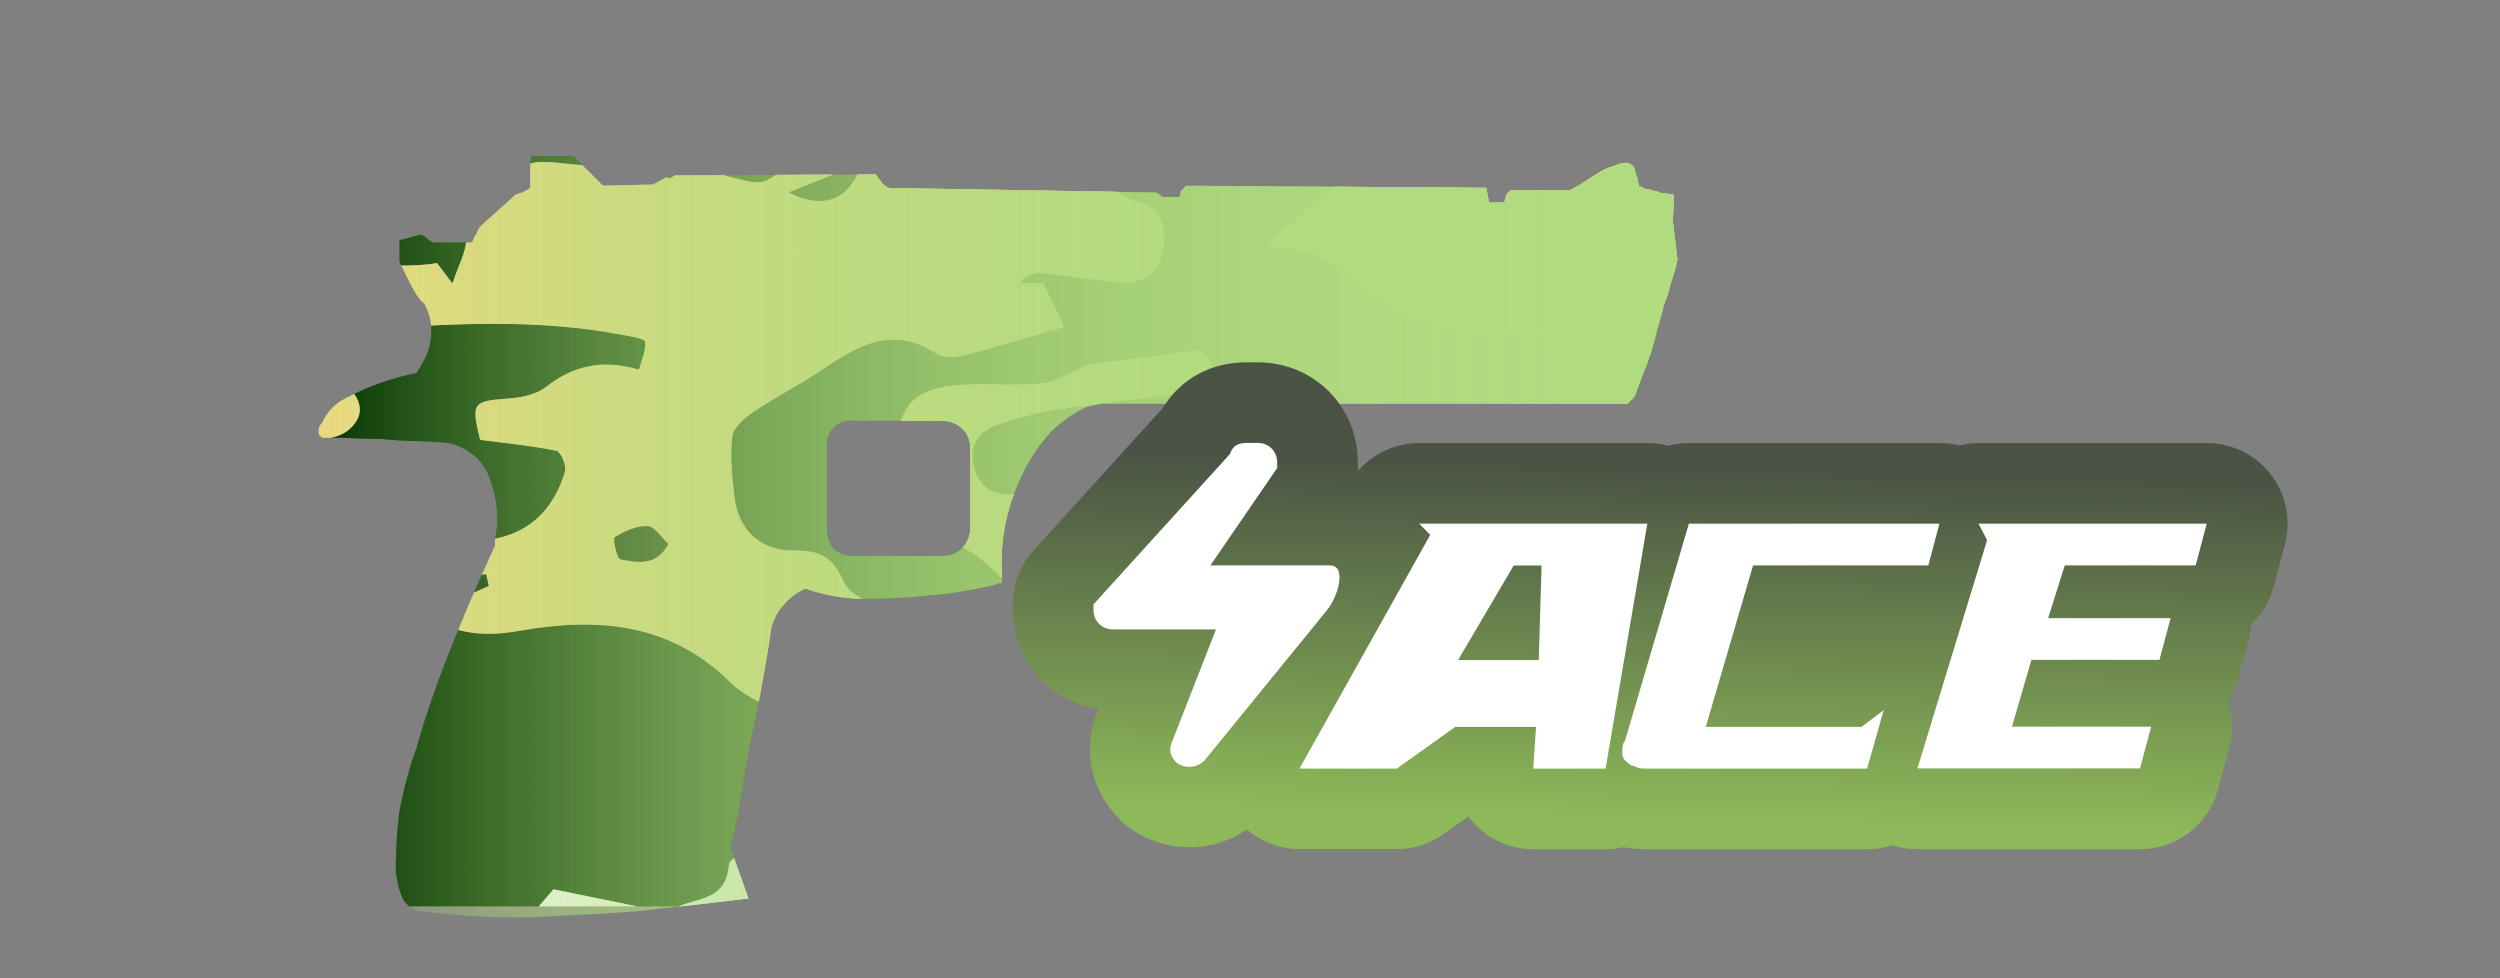<?xml version="1.0" encoding="utf-8"?>
<!-- Generator: Adobe Illustrator 16.0.0, SVG Export Plug-In . SVG Version: 6.00 Build 0)  -->
<!DOCTYPE svg PUBLIC "-//W3C//DTD SVG 1.1//EN" "http://www.w3.org/Graphics/SVG/1.1/DTD/svg11.dtd">
<svg version="1.1" id="case1" xmlns="http://www.w3.org/2000/svg" xmlns:xlink="http://www.w3.org/1999/xlink" x="0px" y="0px"
	 width="92px" height="36px" viewBox="0 0 92 36" enable-background="new 0 0 92 36" xml:space="preserve">
<rect x="0" y="0" width="92" height="36" fill="#808080" stroke="none"/>
<linearGradient id="shape_4_" gradientUnits="userSpaceOnUse" x1="-4.935" y1="-789.577" x2="45.069" y2="-789.577" gradientTransform="matrix(1 0 0 -1 16.66 -769.825)">
	<stop  offset="0" style="stop-color:#B1DB7F;stop-opacity:0"/>
	<stop  offset="0.106" style="stop-color:#B1DB7F;stop-opacity:0.106"/>
	<stop  offset="1" style="stop-color:#B1DB7F"/>
</linearGradient>
<path id="shape" fill="url(#shape_4_)" d="M30.68,20.205c-0.158-0.203-0.245-0.452-0.248-0.71v-3.052
	c-0.007-0.063-0.007-0.127,0-0.19c0.052-0.478,0.483-0.824,0.962-0.772v0.005h3.264c0.26-0.008,0.514,0.083,0.711,0.252
	c0.213,0.174,0.336,0.435,0.336,0.71v3.048c-0.013,0.271-0.133,0.527-0.336,0.71c-0.199,0.169-0.451,0.258-0.711,0.25h-3.265
	c-0.01,0-0.021,0-0.028,0C31.114,20.455,30.87,20.366,30.68,20.205 M19.552,5.747c-0.023,0.179-0.036,0.361-0.039,0.542v0.628
	c-0.096,0.062-0.194,0.118-0.295,0.167c-0.086,0.018-0.169,0.046-0.248,0.082l-1.26,1.131c-0.082,0.08-0.139,0.182-0.166,0.293
	c-0.078,0.098-0.135,0.211-0.168,0.334H15.96c-0.1-0.027-0.188-0.087-0.25-0.168c-0.072-0.038-0.142-0.081-0.209-0.127L14.7,8.84
	v0.792c0.278,0.586,0.487,0.991,0.627,1.214c0.078,0.126,0.176,0.239,0.291,0.332c0.092,0.172,0.162,0.355,0.209,0.544
	c0.032,0.139,0.047,0.279,0.043,0.42c0.01,0.378-0.078,0.752-0.252,1.087c-0.086,0.174-0.185,0.342-0.293,0.5
	c-0.904,0.177-1.777,0.486-2.593,0.918c-0.396,0.189-0.709,0.517-0.88,0.922c-0.089,0.067-0.137,0.178-0.125,0.288v0.128
	l0.125,0.125h0.716c0.476,0.027,0.962,0.044,1.466,0.044c0.486,0.052,0.975,0.078,1.463,0.082c0.418,0.027,0.655,0.041,0.711,0.041
	c0.724,0.032,1.375,0.444,1.715,1.084c0.242,0.54,0.369,1.124,0.378,1.715c0.001,0.182-0.013,0.363-0.044,0.543
	c-0.025,0.096-0.038,0.193-0.04,0.294v0.165c-0.728,1.588-1.328,2.995-1.8,4.221c-0.418,1.053-0.781,2.127-1.09,3.219
	c-0.273,0.766-0.484,1.547-0.629,2.348c-0.074,0.566-0.117,1.143-0.125,1.717c-0.041,0.514,0.045,1.023,0.252,1.5
	c0.108,0.191,0.287,0.343,0.5,0.415c0.096,0.026,0.194,0.043,0.293,0.045c1.08,0.14,2.168,0.21,3.256,0.215h0.242
	c0.159-0.001,0.318-0.003,0.478-0.006c1.368-0.063,2.638-0.132,3.807-0.216c1.366-0.145,2.704-0.294,4.017-0.46h0.129l-0.668-1.882
	c0.029-0.109,0.123-0.527,0.293-1.256c0.109-0.752,0.25-1.572,0.418-2.465c0.193-0.893,0.359-1.742,0.498-2.551
	c0.143-0.779,0.224-1.295,0.255-1.547c0.036-0.441,0.229-0.855,0.542-1.167c0.207-0.237,0.465-0.424,0.754-0.547
	c0.699,0.241,1.434,0.37,2.175,0.379c0.769,0.004,1.537-0.037,2.3-0.123c0.619-0.042,1.233-0.126,1.842-0.253
	c0.283-0.046,0.563-0.115,0.834-0.207h0.08v-0.46c-0.055-1.121,0.16-2.239,0.629-3.259c0.279-0.678,0.677-1.301,1.172-1.841
	c0.379-0.376,0.818-0.686,1.302-0.918c0.362-0.082,0.557-0.123,0.586-0.123h19.292c0.053,0,0.104-0.034,0.125-0.086
	c0.088-0.064,0.16-0.149,0.209-0.25c0.058-0.167,0.15-0.431,0.293-0.794c0.215-0.513,0.383-1.045,0.5-1.588
	c0.082-0.251,0.166-0.557,0.248-0.92c0.113-0.255,0.197-0.521,0.254-0.794c0.104-0.287,0.187-0.579,0.248-0.877l-0.168-1.381
	l0.039-1c-0.084,0.006-0.17-0.009-0.25-0.041V7.12h-0.174c-0.057,0-0.083-0.016-0.083-0.041c-0.112-0.021-0.226-0.05-0.334-0.087
	C60.596,6.976,60.438,6.92,60.3,6.828c-0.021-0.172-0.063-0.34-0.127-0.501c-0.011-0.181-0.151-0.325-0.333-0.334
	c-0.158,0.012-0.316,0.055-0.461,0.126c-0.229,0.056-0.438,0.156-0.625,0.294c-0.203,0.114-0.398,0.24-0.588,0.376
	c-0.195,0.106-0.318,0.182-0.379,0.207h-2.176c-0.068,0.042-0.127,0.1-0.168,0.168c-0.033,0.096-0.063,0.194-0.082,0.294h-0.586
	V7.334c-0.027-0.065-0.043-0.137-0.041-0.209c-0.027-0.067-0.043-0.138-0.041-0.211L43.646,6.833
	c-0.054,0.057-0.11,0.111-0.164,0.166c-0.03,0.035-0.045,0.08-0.043,0.126c-0.004,0.044-0.02,0.086-0.043,0.123h-0.543
	c-0.065,0.009-0.133-0.023-0.166-0.082l-0.125-0.082l-9.834-0.167c-0.116-0.04-0.217-0.113-0.291-0.211
	c-0.058-0.083-0.126-0.177-0.21-0.29l-7.574,0.04l-0.627,0.336l-1.839,0.041L21.1,5.747H19.552z"/>
<g>
	<g>
		<defs>
			<path id="SVGID_1_" d="M30.68,20.205c-0.158-0.203-0.245-0.452-0.248-0.71v-3.052c-0.007-0.063-0.007-0.127,0-0.19
				c0.052-0.478,0.483-0.824,0.962-0.772v0.005h3.264c0.26-0.008,0.514,0.083,0.711,0.252c0.213,0.174,0.336,0.435,0.336,0.71v3.048
				c-0.013,0.271-0.133,0.527-0.336,0.71c-0.199,0.169-0.451,0.258-0.711,0.25h-3.265c-0.01,0-0.021,0-0.028,0
				C31.114,20.455,30.87,20.366,30.68,20.205 M19.552,5.747c-0.023,0.179-0.036,0.361-0.039,0.542v0.628
				c-0.096,0.062-0.194,0.118-0.295,0.167c-0.086,0.018-0.169,0.046-0.248,0.082l-1.26,1.131c-0.082,0.08-0.139,0.182-0.166,0.293
				c-0.078,0.098-0.135,0.211-0.168,0.334H15.96c-0.1-0.027-0.188-0.087-0.25-0.168c-0.072-0.038-0.142-0.081-0.209-0.127L14.7,8.84
				v0.792c0.278,0.586,0.487,0.991,0.627,1.214c0.078,0.126,0.176,0.239,0.291,0.332c0.092,0.172,0.162,0.355,0.209,0.544
				c0.032,0.139,0.047,0.279,0.043,0.42c0.01,0.378-0.078,0.752-0.252,1.087c-0.086,0.174-0.185,0.342-0.293,0.5
				c-0.904,0.177-1.777,0.486-2.593,0.918c-0.396,0.189-0.709,0.517-0.88,0.922c-0.089,0.067-0.137,0.178-0.125,0.288v0.128
				l0.125,0.125h0.716c0.476,0.027,0.962,0.044,1.466,0.044c0.486,0.052,0.975,0.078,1.463,0.082
				c0.418,0.027,0.655,0.041,0.711,0.041c0.724,0.032,1.375,0.444,1.715,1.084c0.242,0.54,0.369,1.124,0.378,1.715
				c0.001,0.182-0.013,0.363-0.044,0.543c-0.025,0.096-0.038,0.193-0.04,0.294v0.165c-0.728,1.588-1.328,2.995-1.8,4.221
				c-0.418,1.053-0.781,2.127-1.09,3.219c-0.273,0.766-0.484,1.547-0.629,2.348c-0.074,0.566-0.117,1.143-0.125,1.717
				c-0.041,0.514,0.045,1.023,0.252,1.5c0.108,0.191,0.287,0.343,0.5,0.415c0.096,0.026,0.194,0.043,0.293,0.045
				c1.08,0.14,2.168,0.21,3.256,0.215h0.242c0.159-0.001,0.318-0.003,0.478-0.006c1.368-0.063,2.638-0.132,3.807-0.216
				c1.366-0.145,2.704-0.294,4.017-0.46h0.129l-0.668-1.882c0.029-0.109,0.123-0.527,0.293-1.256
				c0.109-0.752,0.25-1.572,0.418-2.465c0.193-0.893,0.359-1.742,0.498-2.551c0.143-0.779,0.224-1.295,0.255-1.547
				c0.036-0.441,0.229-0.855,0.542-1.167c0.207-0.237,0.465-0.424,0.754-0.547c0.699,0.241,1.434,0.37,2.175,0.379
				c0.769,0.004,1.537-0.037,2.3-0.123c0.619-0.042,1.233-0.126,1.842-0.253c0.283-0.046,0.563-0.115,0.834-0.207h0.08v-0.46
				c-0.055-1.121,0.16-2.239,0.629-3.259c0.279-0.678,0.677-1.301,1.172-1.841c0.379-0.376,0.818-0.686,1.302-0.918
				c0.362-0.082,0.557-0.123,0.586-0.123h19.292c0.053,0,0.104-0.034,0.125-0.086c0.088-0.064,0.16-0.149,0.209-0.25
				c0.058-0.167,0.15-0.431,0.293-0.794c0.215-0.513,0.383-1.045,0.5-1.588c0.082-0.251,0.166-0.557,0.248-0.92
				c0.113-0.255,0.197-0.521,0.254-0.794c0.104-0.287,0.187-0.579,0.248-0.877l-0.168-1.381l0.039-1
				c-0.084,0.006-0.17-0.009-0.25-0.041V7.12h-0.174c-0.057,0-0.083-0.016-0.083-0.041c-0.112-0.021-0.226-0.05-0.334-0.087
				C60.596,6.976,60.438,6.92,60.3,6.828c-0.021-0.172-0.063-0.34-0.127-0.501c-0.011-0.181-0.151-0.325-0.333-0.334
				c-0.158,0.012-0.316,0.055-0.461,0.126c-0.229,0.056-0.438,0.156-0.625,0.294c-0.203,0.114-0.398,0.24-0.588,0.376
				c-0.195,0.106-0.318,0.182-0.379,0.207h-2.176c-0.068,0.042-0.127,0.1-0.168,0.168c-0.033,0.096-0.063,0.194-0.082,0.294h-0.586
				V7.334c-0.027-0.065-0.043-0.137-0.041-0.209c-0.027-0.067-0.043-0.138-0.041-0.211L43.646,6.833
				c-0.054,0.057-0.11,0.111-0.164,0.166c-0.03,0.035-0.045,0.08-0.043,0.126c-0.004,0.044-0.02,0.086-0.043,0.123h-0.543
				c-0.065,0.009-0.133-0.023-0.166-0.082l-0.125-0.082l-9.834-0.167c-0.116-0.04-0.217-0.113-0.291-0.211
				c-0.058-0.083-0.126-0.177-0.21-0.29l-7.574,0.04l-0.627,0.336l-1.839,0.041L21.1,5.747H19.552z"/>
		</defs>
		<clipPath id="SVGID_2_">
			<use xlink:href="#SVGID_1_"  overflow="visible"/>
		</clipPath>
		<g clip-path="url(#SVGID_2_)">
			<path fill="#033500" d="M24.971,33.355c-0.508,0-1.016,0-1.523,0c-0.962-0.194-1.925-0.396-3.08-0.629
				c-0.093,0.104-0.316,0.365-0.541,0.629c-4.574,0-9.147,0-13.722,0c-0.276-0.461-0.644-0.895-0.798-1.396
				c-0.098-0.313,0.119-0.726,0.195-1.094c0.338,0.081,0.688,0.128,1.01,0.255c0.158,0.063,0.259,0.271,0.386,0.411
				c0.571,0.633,0.942,0.422,1.261-0.294c-0.311-0.223-0.584-0.418-1.002-0.717c1.415-0.545,1.932-1.513,1.885-2.938
				c-0.013-0.351,0.738-0.858,1.233-1.054c0.57-0.223,1.256-0.122,1.872-0.258c0.818-0.178,1.796-0.026,2.475-1.102
				c-0.479-0.16-0.854-0.352-1.246-0.406c-0.563-0.086-1.154,0-1.701-0.131c-0.362-0.088-0.957-0.449-0.941-0.646
				c0.04-0.473,0.255-1.146,0.616-1.342c1.44-0.783,3.218-0.511,4.385,0.094c1.224,0.633,2.229,0.672,3.375,0.469
				c2.884-0.508,5.544-0.303,7.771,1.896c0.438,0.435,1.043,0.729,1.619,0.979c1.744,0.752,3.928,0.148,5.049-1.34
				c0.692-0.918,0.39-1.805-0.635-2.198c-0.688-0.265-1.623-0.589-1.865-1.144c-0.402-0.924-0.922-1.157-1.799-1.142
				c-1.238,0.021-2.082-0.733-2.224-1.992c-0.083-0.732-0.17-1.487-0.078-2.207c0.042-0.338,0.459-0.69,0.788-0.914
				c0.77-0.523,1.607-0.946,2.383-1.461c1.346-0.9,2.66-1.787,4.336-0.682c0.248,0.163,0.69,0.152,1.006,0.07
				c1.209-0.307,2.403-0.678,3.703-1.053c-0.229-0.477-0.494-1.024-0.774-1.607c-0.294,0-0.579,0-0.863,0
				c0.244-0.266,0.521-0.396,0.782-0.373c0.984,0.094,1.963,0.271,2.947,0.35c0.855,0.067,1.393-0.42,1.557-1.229
				c0.163-0.81-0.139-1.511-0.947-1.753c-1.313-0.391-2.096-1.636-3.6-1.877c-0.948-0.153-1.613-0.438-2.252,0.477
				c-0.469-0.502-0.553-0.957,0-1.308c0.236-0.149,0.606-0.128,0.916-0.13c1.081-0.008,2.205,0.279,2.975-0.92
				c0.189-0.292,0.861-0.288,1.318-0.389c0.365-0.082,0.775-0.042,1.102-0.195c0.313-0.146,0.539-0.471,0.805-0.718
				c-0.342-0.143-0.688-0.403-1.029-0.399c-0.563,0.004-1.118,0.206-1.684,0.278c-0.744,0.094-1.334-0.274-1.387-0.975
				c-0.029-0.41,0.346-0.984,0.708-1.25c0.368-0.269,0.942-0.284,1.433-0.35c0.688-0.091,1.386-0.083,2.066-0.198
				c0.635-0.108,0.566-0.539,0.223-0.893c-0.205-0.212-0.545-0.428-0.814-0.416c-1.453,0.065-2.912,0.131-4.346,0.35
				c-0.502,0.078-1.09,0.494-1.373,0.928c-0.658,1.014-1.579,1.431-2.674,1.785c-0.573,0.186-1.188,0.78-1.426,1.342
				c-0.369,0.87-0.902,1.259-1.777,1.275c-0.857,0.016-1.717-0.041-2.569,0.021c-0.284,0.021-0.548,0.312-0.821,0.479
				c0.209,0.186,0.444,0.349,0.62,0.561c0.298,0.361,0.56,0.75,0.835,1.129c-0.34,0.233-0.654,0.553-1.031,0.668
				c-0.299,0.091-0.678-0.05-1.014-0.121c-0.779-0.167-1.541-0.656-2.35-0.037c-0.107,0.084-0.397-0.08-0.605-0.116
				c-0.259-0.046-0.521-0.081-0.781-0.114C22.723,6.219,22.113,6.109,21.5,6.08c-0.738-0.037-1.92-0.286-2.14,0.055
				c-0.631,0.979-2.167,1.172-2.196,2.641c-0.009,0.504-0.302,1-0.514,1.652c-0.221-0.291-0.391-0.514-0.566-0.746
				c-1.682,0.282-3.584-0.34-4.982,1.143c0.414,1.389,1.443,1.379,2.535,1.297c3.097-0.232,6.195-0.391,9.275,0.199
				c0.295,0.057,0.812,0.13,0.827,0.249c0.042,0.319-0.129,0.667-0.223,1.032c-1.354-0.398-2.423-0.149-3.431,0.639
				c-0.359,0.283-0.922,0.393-1.401,0.425c-1.284,0.092-1.356,0.151-1.015,1.519c0.912,0.119,1.869,0.209,2.804,0.399
				c0.161,0.033,0.386,0.55,0.321,0.765c-0.389,1.301-1.201,2.202-2.594,2.479c-0.77,0.152-1.636,0.15-2.281,0.523
				c-1.234,0.715-2.397,0.935-3.748,0.4c-0.56-0.225-1.377-0.477-1.801-0.23c-1.397,0.797-2.365,0.273-3.41-0.623
				c-0.758-0.654-1.689-0.965-2.781-0.575c0.142,0.297,0.244,0.559,0.386,0.798c0.937,1.58,1.397,3.309,1.64,5.111
				c0.197,1.465-0.619,2.27-2.068,1.98c-0.492-0.095-0.987-0.223-1.452-0.408c-0.53-0.215-0.993-0.353-1.438,0.168
				c-0.445,0.519-0.271,0.98,0.041,1.467c0.418,0.66,0.351,1.14-0.517,1.289c0-5.398,0-10.795,0-16.195
				c0.274,0.041,0.631-0.014,0.804,0.141c0.492,0.438,0.928,0.944,1.35,1.455c0.609,0.732,1.355,0.857,2.105,0.363
				c1.206-0.795,2.344-0.602,3.602-0.118c1.011,0.39,2.109,0.61,3.189,0.735c0.821,0.097,1.543-0.6,1.405-1.193
				c-0.212-0.902-0.962-0.588-1.483-0.475c-0.783,0.17-1.433-0.015-1.875-0.594c-0.828-1.076-1.822-1.189-3.027-0.818
				c-0.821,0.256-1.119-0.062-0.977-0.914c0.034-0.2,0.096-0.396,0.194-0.793c-1.685,0.499-2.708-0.391-3.247-1.608
				C2.356,8.696,1.788,8.321,0.77,8.392c0-1.333,0-2.667,0-4.001c0.447-0.475,1.055-0.874,0.783-1.734
				C1.301,2.6,1.036,2.542,0.77,2.484c0-0.762,0-1.525,0-2.287C1.85,0.519,2.931,0.84,4.012,1.161
				C5.568-0.14,6.956,0.425,8.301,1.54C8.389,1.612,8.543,1.6,8.663,1.642C9.4,1.906,9.26,2.517,9.059,2.985
				C8.865,3.429,8.454,3.56,7.969,3.168C7.338,2.659,6.645,2.655,5.948,3.105C4.659,3.94,3.358,4.759,2.006,5.621
				c0.568,0.944,1.037,1.726,1.57,2.617C5.053,6.78,6.64,5.742,8.724,7.141C8.54,6.829,8.356,6.519,8.098,6.083
				c1.23-0.408,2.372-0.881,3.561-1.15c1.166-0.267,2.377-0.349,3.574-0.461c0.332-0.031,0.68,0.124,1.023,0.187
				c0.229,0.042,0.459,0.073,0.748,0.118c0.008-0.941-0.662-1.143-1.203-1.502c-0.588-0.393-1.148-0.852-1.643-1.358
				c-0.857-0.879-1.644-1.829-2.488-2.722c-0.157-0.167-0.467-0.318-0.678-0.285c-1.035,0.16-1.787-0.2-2.25-1.209
				C8.215-1.192,7.99-1.131,6.958-1.715c-1.33-0.753-1.545-0.72-2.602,0.392C4.161-1.116,3.903-0.949,3.763-0.711
				C3.334,0.021,2.891,0.27,2.12-0.344C1.776-0.616,1.226-0.627,0.77-0.756c0-3.621,0-7.242,0-10.863
				c0.145,0,0.29-0.001,0.436-0.001c1.026-0.648,2.056-1.034,3.217-0.259c0.188,0.126,0.555-0.044,0.834-0.021
				c0.894,0.076,1.832,0.036,2.662,0.312c0.686,0.227,1.166,0.253,1.689-0.229c0.68-0.625,1.227-0.443,1.883,0.166
				c0.768,0.711,1.694,1.249,2.553,1.861c0.084-0.042,0.166-0.084,0.25-0.126c-0.42-1.681,1.834-2.364,1.42-4.179
				c-0.26,0.287-0.438,0.483-0.775,0.855c0.225-0.536,0.354-0.845,0.5-1.19c-0.23-0.163-0.43-0.313-0.637-0.448
				c-1.327-0.854-2.52-1.785-2.664-3.558c-0.02-0.231-0.547-0.482-0.883-0.612c-0.635-0.247-1.342-0.332-1.935-0.645
				c-0.274-0.144-0.51-0.679-0.475-1.006c0.028-0.26,0.483-0.651,0.771-0.671c0.743-0.051,1.497,0.063,2.246,0.125
				c0.717,0.063,1.439,0.253,2.143,0.185c0.695-0.067,1.084-0.688,0.822-1.323c-0.129-0.311-0.771-0.555-1.188-0.568
				c-0.681-0.021-1.366,0.229-2.052,0.252c-0.754,0.026-1.068-0.483-0.832-1.195c0.363-1.102,1.397-1.656,2.675-1.394
				c0.854,0.175,1.696,0.407,2.474,0.597c-0.117,0.303-0.23,0.599-0.344,0.894c0.314,0.102,0.624,0.267,0.945,0.29
				c0.502,0.038,1.039,0.077,1.516-0.054c2.4-0.655,4.633-0.165,6.833,0.832c1.837,0.832,3.785,1.38,5.803,1.265
				c0.995-0.057,1.989-0.526,2.929-0.934c0.265-0.115,0.479-0.688,0.447-1.025c-0.023-0.247-0.484-0.455-0.753-0.678
				c-0.706-0.594-1.51-1.106-2.088-1.805c-0.471-0.568-0.79-0.759-1.327-0.268c0.12,0.234,0.26,0.443,0.318,0.674
				c0.012,0.048-0.27,0.193-0.43,0.259c-0.338,0.139-0.737,0.185-1.017,0.396c-0.644,0.482-1.296,0.47-1.954,0.139
				c-0.848-0.425-1.673-0.894-2.494-1.367c-0.986-0.571-1.043-1.006-0.299-1.836c0.16-0.178,0.264-0.408,0.404-0.631
				c0.622,0.923,1.497,0.918,2.059,0.009c0.357-0.582,0.678-0.997,1.508-0.667c0.334,0.134,1.086-0.065,1.254-0.348
				c0.604-1.024,1.445-1.246,2.543-1.254c1.125-0.007,2.093,0.705,2.382,1.789c0.126,0.479,0.524,1.011,0.952,1.26
				c1.154,0.67,1.187,0.616,0.552,1.909c0.431,0.062,0.831,0.107,1.228,0.177c0.991,0.175,2.051,0.197,2.955,0.584
				c1.07,0.458,1.973,0.448,2.98-0.063c1.096-0.555,2.248-0.997,3.357-1.524c0.71-0.336,1.446-0.663,2.067-1.133
				c0.828-0.628,1.013-1.613,0.58-2.267c0.385-0.178,0.771-0.358,1.156-0.539c-0.391-0.766-0.84-0.685-1.25-0.254
				c-0.166-0.263-0.273-0.624-0.428-0.644c-0.879-0.114-0.75-0.679-0.641-1.26c6.396,0,12.795,0,19.246,0c0,4.192,0,8.384,0,12.577
				c-0.148,0.025-0.33,0.007-0.447,0.083c-0.338,0.216-0.646,0.472-0.971,0.711c0.268,0.177,0.522,0.374,0.803,0.525
				c0.188,0.101,0.412,0.14,0.615,0.206c0,1.715,0,3.43,0,5.146c-0.564,0.024-1.14,0.003-1.695,0.086
				c-0.926,0.139-1.854,0.301-2.754,0.551c-0.248,0.069-0.574,0.493-0.557,0.731c0.02,0.247,0.375,0.534,0.646,0.679
				c0.264,0.139,0.608,0.177,0.916,0.157c1.147-0.078,2.297-0.196,3.44-0.3c0,4.701,0,9.401,0,14.103
				c-0.59-0.171-1.19-0.31-1.77-0.521c-0.529-0.193-1.006-0.561-1.545-0.68c-1.086-0.241-2.205-0.344-3.301-0.553
				c-0.269-0.051-0.502-0.289-0.75-0.441c0.156-0.246,0.25-0.601,0.471-0.718c1.045-0.557,2.109-0.475,3.197,0.09
				c0.356-0.66,0.707-1.31,1.16-2.146c-0.967-0.075-1.744-0.12-2.519-0.202c-0.446-0.047-0.926-0.081-1.334-0.255
				c-1.073-0.462-1.17-0.45-1.67,0.861c-0.781-0.414-1.558-0.783-2.287-1.222c-0.724-0.435-1.399-0.941-1.983-1.339
				c-0.063,0.479,0,1.012-0.229,1.337c-0.146,0.209-0.728,0.148-1.106,0.146c-0.17-0.001-0.334-0.175-0.513-0.24
				c-0.926-0.336-1.854-0.662-2.782-0.991c-0.066,0.133-0.134,0.266-0.195,0.399c0.41,0.304,0.813,0.618,1.233,0.91
				c0.726,0.505,1.582,0.887,2.152,1.526c0.594,0.662,0.905,1.582,2.088,1.477c-0.472,0.135-0.916,0.182-1.246,0.011
				c-1.147-0.595-2.244-1.291-3.394-1.888c-0.297-0.152-0.721-0.16-1.059-0.093c-0.58,0.117-0.67-0.093-0.6-0.601
				c0.105-0.755-0.297-0.756-0.896-0.527c0.479,0.705,0.246,1.053-0.5,1.192c-0.496,0.093-1.038,0.163-1.454,0.414
				c-0.351,0.211-0.833,0.745-0.765,1.004c0.201,0.742,0.496,1.587,1.039,2.076c0.73,0.655,0.645,1.121,0.133,1.746l0.023-0.021
				c-0.545,0.679-1.246,0.885-2.106,0.82c-0.302-0.023-0.627,0.28-0.943,0.434c0.271,0.269,0.494,0.654,0.819,0.777
				c0.395,0.148,0.875,0.109,1.314,0.093c1.382-0.047,2.474,0.616,3.65,1.379C48.322,7.516,47.5,8.213,46.684,8.91
				c0.06,0.08,0.111,0.161,0.168,0.239c1.334-0.106,2.328,0.606,3.232,1.402c1.387,1.215,2.924,1.788,4.781,1.676
				c0.641-0.035,1.336,0.246,1.945,0.524c0.858,0.39,2.674,0.027,3.326-0.642c0.342-0.35,0.879-0.569,1.368-0.707
				c0.513-0.141,1.078-0.063,1.604-0.164c1.334-0.25,1.692-0.825,1.598-2.193c-0.023-0.355,0.189-1.001,0.4-1.052
				c1.186-0.282,1.397-1.148,1.526-2.139c0.05-0.364,0.169-0.721,0.25-1.08c0,1.269,0,2.541,0,3.812
				c-0.938,0.188-1.508,0.751-1.704,1.688c-0.111,0.526-0.238,1.049-0.326,1.578c-0.188,1.141-0.478,2.219-1.449,2.982
				c-0.191,0.15-0.445,0.417-0.422,0.604c0.053,0.451,0.197,0.914,0.418,1.313c0.084,0.155,0.617,0.274,0.686,0.19
				c0.266-0.313,0.479-0.7,0.602-1.094c0.063-0.207-0.139-0.479-0.162-0.725c-0.11-1.068,0.229-1.423,1.31-1.493
				c0.356-0.022,0.703-0.183,1.056-0.28c0,5.463,0,10.928,0,16.389c-1.002,0.253-1.269-0.565-1.716-1.155
				c-0.252-0.332-0.637-0.899-0.866-0.854c-0.968,0.176-1.9,0.526-2.828,0.86c-0.123,0.046-0.146,0.356-0.213,0.54
				c0.44,0.09,0.813,0.139,1.168,0.254c0.729,0.236,1.385,0.809,1.057,1.516c-0.4,0.854-0.139,1.646-0.219,2.465
				c-5.148,0-10.291,0-15.439,0c0.652-0.344,1.275-0.889,1.963-0.987c1.43-0.207,2.895-0.2,4.342-0.237
				c1.324-0.035,2.348-0.668,3.57-1.608c-1.307,0.116-2.146-0.041-2.205-1.345c-0.01-0.199-0.42-0.451-0.689-0.553
				c-0.471-0.17-0.975-0.324-1.467-0.338c-0.629-0.016-0.66-0.352-0.604-0.811c0.084-0.694,0.607-0.881,1.166-0.854
				c0.973,0.053,1.957,0.126,2.908,0.313c2.082,0.412,3.197-0.162,3.565-2.074c-0.563-0.137-1.137-0.266-1.704-0.408
				c-0.427-0.104-0.906-0.137-1.252-0.367c-0.685-0.453-1.289-1.021-1.796-1.438c0.123-0.481,0.537-1.154,0.353-1.539
				c-0.336-0.7-1.063-0.393-1.678-0.125c0.178,0.39,0.336,0.738,0.606,1.343c-0.627-0.099-1.054-0.069-1.379-0.233
				c-1.104-0.561-1.095-0.584-1.563,0.631c-0.709,1.826-1.469,2.346-3.344,2.314c-0.824-0.011-1.65-0.033-2.476,0.01
				c-0.563,0.027-1.135,0.104-1.671,0.262c-0.917,0.279-1.103,0.933-0.56,1.729c0.177,0.255,0.352,0.514,0.617,0.896
				c-0.856,0.197-1.584,0.416-2.328,0.527c-0.791,0.117-1.315,0.361-1.226,1.313c0.073,0.749-0.409,0.963-1.085,0.97
				c-0.766,0.015-0.941-0.428-0.83-1.041c0.092-0.514,0.297-1.006,0.436-1.509c0.135-0.496,0.248-0.995,0.433-1.732
				c-0.565,0.223-0.806,0.29-1.019,0.409c-1.273,0.709-2.571,1.127-4.084,0.827c-1.021-0.199-1.379,0.331-1.105,1.359
				c0.057,0.218,0.113,0.434,0.205,0.635c0.375,0.826,0.037,1.283-0.775,1.438c-0.395,0.075-0.81,0.037-1.216,0.06
				c-0.868,0.041-1.735,0.104-2.604,0.124c-0.346,0.006-0.694-0.09-1.041-0.139c-0.506,0.069-1.451,0.322-1.477,0.646
				C26.729,33.105,25.73,33.035,24.971,33.355z M40.413-14.199c-0.506-0.012-1.013-0.015-1.519-0.039
				c-1.125-0.052-2.171,0.039-2.435,1.039c-0.735,0.209-1.301,0.232-1.688,0.507c-0.968,0.688-1.978,0.949-3.135,0.706
				c-0.494-0.104-0.998-0.164-1.499-0.226c-2.19-0.268-4.439-0.16-6.527-1.093c-0.346-0.154-0.873-0.159-1.218-0.009
				c-1.118,0.486-2.136,0.152-3.194-0.166c-0.506-0.151-0.938-0.043-1.189,0.594c-0.238,0.6-0.707,1.104-1.055,1.665
				c-0.351,0.563-0.678,1.14-0.965,1.625c1.021,0.124,1.914,0.183,2.786,0.351c0.915,0.176,1.806,0.469,2.711,0.691
				c0.487,0.119,1.021,0.118,1.464,0.32c0.286,0.13,0.643,0.559,0.61,0.808c-0.033,0.26-0.462,0.583-0.774,0.667
				c-0.445,0.122-0.943,0.054-1.418,0.061c-1.293,0.019-1.535,0.359-0.964,1.612c-1.077,0.229-2.122,0.45-3.167,0.672
				c0.012,0.146,0.023,0.293,0.035,0.439c0.689,0.102,1.377,0.203,2.148,0.317c0,0.447,0,0.898,0,1.457
				c1.685-0.36,2.898,0.451,4.072,1.356c1.287,0.993,2.803,1.208,4.358,1.439c2.12,0.313,3.653-1.24,5.563-1.571
				c0.5-0.086,0.439-0.631,0.047-0.863c-0.291-0.17-0.738-0.236-1.063-0.151c-0.887,0.23-1.729,0.631-2.62,0.829
				c-0.349,0.078-0.818-0.139-1.154-0.35c-0.166-0.105-0.301-0.622-0.203-0.729c0.246-0.271,0.627-0.421,0.963-0.603
				c0.074-0.04,0.199,0.021,0.279-0.015c0.242-0.106,0.633-0.201,0.67-0.366c0.045-0.204-0.144-0.574-0.34-0.697
				c-0.529-0.331-1.103-0.603-1.684-0.834c-0.557-0.221-1.21-0.26-1.695-0.572c-0.384-0.248-0.892-0.919-0.785-1.172
				c0.166-0.404,0.824-0.897,1.223-0.855c0.918,0.094,1.834,0.415,2.693,0.781c0.868,0.371,1.631,0.992,2.504,1.351
				c2.478,1.02,4.795,0.662,6.135-1.666c0.424-0.737,0.878-0.901,1.582-0.78c0.361,0.062,0.707,0.218,1.068,0.286
				c0.451,0.087,1.035,0.333,1.35,0.148c1.016-0.594,2.103-0.302,3.139-0.481c0.753-0.129,1.462-0.514,2.191-0.785
				c-0.037-0.125-0.074-0.25-0.111-0.376c-0.668-0.248-1.243,1.307-1.851,0.396c0.899-0.657,1.776-1.289,2.642-1.934
				c0.416-0.309,0.726-0.448,1.037,0.175c0.148,0.294,0.557,0.553,0.896,0.643c1.551,0.409,3.082,0.701,4.182,2.136
				c0.687,0.894,1.877,1.139,3.025,0.978c1-0.141,1.979-0.436,2.979-0.573c0.795-0.108,0.555-0.744,0.654-1.171
				c0.021-0.092-0.479-0.426-0.754-0.449c-0.789-0.063-1.588,0.004-2.383-0.033c-1.992-0.094-2.771-1.458-1.84-3.191
				c0.123-0.231,0.229-0.47,0.379-0.765c-1.795-0.191-3.836,0.603-4.65-1.705c-0.336,0-0.617,0-0.912,0
				c-0.229,0.804-0.461,1.608-0.689,2.416c-0.366,1.292-1.565,0.43-2.271,0.865c-0.146,0.089-0.383,0.085-0.562,0.041
				c-0.356-0.092-0.825-0.136-1.026-0.381c-0.761-0.929-1.617-1.065-2.703-0.663c-0.543,0.201-1.42-0.596-1.135-0.886
				c0.955-0.97,0.83-1.952,0.338-3.032c-0.037-0.081,0.025-0.206,0.055-0.389c-0.402,0.033-0.844-0.064-0.996,0.104
				c-0.592,0.654-1.092,1.392-1.625,2.098L40.413-14.199z M46.333-22.678c-0.683,0.318-1.138,0.673-1.625,0.724
				c-0.732,0.075-1.267,0.238-1.24,1.075c0.027,0.798,0.287,1.363,1.26,1.466c0.43,0.046,1.136,0.504,1.158,0.817
				c0.057,0.757,0.395,1.201,0.908,1.67c0.802,0.733,0.748,1.091-0.121,1.712c0.863,0.487,1.8,0.606,2.798,0.184
				c1.778-0.754,3.553-1.047,5.434-0.354c0.348,0.127,1.086,0.027,1.203-0.199c0.754-1.441,1.928-1.86,3.469-1.901
				c1.078-0.028,2.139-0.46,3.223-0.592c0.9-0.109,1.117-0.349,1.012-1.276c-0.035-0.313,0.189-0.687,0.379-0.982
				c0.134-0.21,0.396-0.336,0.924-0.75c-2.229-0.091-3.219-1.008-2.729-3.094c-0.506-0.036-0.909-0.009-1.28-0.109
				c-0.392-0.107-0.961-0.252-1.072-0.531c-0.277-0.722-0.797-0.668-1.375-0.731c-0.742-0.081-1.477-0.269-2.301-0.428
				c-0.607,0.425-1.408,0.982-2.205,1.546c-0.592,0.42-1.195,0.829-1.756,1.29c-0.164,0.136-0.33,0.506-0.261,0.643
				c0.107,0.203,0.425,0.403,0.656,0.414c0.597,0.026,1.226,0.037,1.795-0.109c1.627-0.415,3.136-0.101,4.563,0.666
				c0.285,0.152,0.631,0.584,0.597,0.835c-0.043,0.281-0.451,0.594-0.769,0.723c-0.363,0.151-0.807,0.16-1.213,0.153
				c-1.283-0.019-2.258,0.415-2.883,1.619c-0.193,0.376-0.643,0.747-1.047,0.868c-1.471,0.439-2.984,0.577-4.479,0.106
				c-0.271-0.086-0.607-0.528-0.605-0.802c0.012-1.422,0.049-1.438-1.34-1.812c-0.766-0.205-1.109-0.668-1.078-1.449
				C46.347-21.746,46.333-22.204,46.333-22.678z M47.326,17.876c-1.093,0.328-2.223,0.655-3.347,1.006
				c-0.391,0.124-0.777,0.276-1.137,0.472c-1.192,0.666-1.395,0.672-2.201-0.408c-0.52-0.693-1.145-0.956-1.971-0.86
				c-0.407,0.045-0.821,0.06-1.23,0.104c-0.748,0.078-1.336-0.143-1.57-0.905c-0.248-0.802,0.073-1.392,0.848-1.656
				c0.714-0.243,1.451-0.442,2.195-0.56c1.594-0.244,3.205-0.389,4.795-0.65c0.471-0.079,1.054-0.339,0.844-1.025
				c-0.211-0.692-0.772-0.455-1.274-0.385c-1.05,0.148-2.104,0.254-3.157,0.391c-0.139,0.019-0.267,0.123-0.402,0.18
				c-0.447,0.188-0.885,0.482-1.348,0.531c-0.875,0.089-1.764,0.016-2.646,0.041c-1.917,0.054-2.422,0.584-2.723,1.834
				c0.205,0.082,0.422,0.139,0.611,0.246c0.299,0.166,0.85,0.437,0.821,0.537c-0.104,0.389-0.354,0.763-0.63,1.072
				c-0.202,0.227-0.559,0.307-0.79,0.514c-0.275,0.25-0.489,0.567-0.854,1.007c0.537,0.096,0.807,0.176,1.079,0.186
				c1.589,0.059,2.793,0.77,3.839,1.963c1.09,1.245,2.293,1.459,3.631,0.485c1.539-1.116,3.189-1.374,5.004-1.438
				c1.102-0.043,2.188-0.455,3.281-0.699c-0.018-0.115-0.031-0.229-0.047-0.344c-0.469-0.123-1.09-0.107-1.365-0.41
				S47.377,18.185,47.326,17.876z M37.745-18.267c-0.094-0.026-0.293-0.112-0.5-0.134c-1.976-0.204-3.955-0.385-5.931-0.598
				c-0.874-0.094-1.737-0.291-2.612-0.362c-1.115-0.091-2.166,0.135-2.887,1.085c-0.594,0.786-0.159,1.756,0.794,1.799
				c0.216,0.01,0.487-0.346,0.652-0.292c0.764,0.249,1.595,0.457,2.225,0.92c0.993,0.729,1.929,0.661,2.925,0.183
				C34.191-16.519,35.959-17.395,37.745-18.267z M62.699,26.564c1.109-1.779,1.115-2.172-0.072-3.448
				c-0.236-0.261-0.793-0.55-0.984-0.439c-0.313,0.177-0.59,0.659-0.621,1.032C60.91,24.986,61.65,25.83,62.699,26.564z
				 M16.948,16.465c-0.916,0-1.785-0.02-2.648,0.019c-0.16,0.007-0.424,0.24-0.432,0.382c-0.011,0.146,0.209,0.411,0.37,0.446
				c0.841,0.188,1.696,0.324,2.607,0.485C16.885,17.272,16.913,16.91,16.948,16.465z M55.086-29.66
				c0.305,0.132,0.637,0.373,0.99,0.41c0.533,0.055,1.104,0.043,1.611-0.099c0.176-0.05,0.221-0.571,0.326-0.877
				c-0.314-0.049-0.658-0.198-0.943-0.126C56.41-30.184,55.775-29.909,55.086-29.66z M47.939,16.972
				c0.184,0.611,0.274,1.182,0.535,1.66c0.139,0.259,0.655,0.563,0.844,0.483c0.453-0.196,0.387-1.646-0.025-2.173
				C48.816,16.337,48.373,16.638,47.939,16.972z M8.127,10.519c-0.721-0.16-1.222-0.267-1.855-0.408
				C6.797,11.373,7.002,11.426,8.127,10.519z"/>
			<path fill="#EADA7F" d="M0.77,29.732c0.866-0.149,0.934-0.629,0.516-1.289c-0.311-0.483-0.484-0.948-0.039-1.467
				c0.444-0.521,0.907-0.381,1.438-0.168c0.464,0.188,0.959,0.313,1.452,0.408c1.45,0.286,2.266-0.519,2.069-1.98
				c-0.242-1.805-0.705-3.531-1.641-5.111c-0.143-0.239-0.244-0.501-0.386-0.798c1.091-0.392,2.022-0.08,2.782,0.573
				c1.045,0.897,2.012,1.423,3.408,0.623c0.426-0.24,1.243,0.01,1.803,0.232c1.35,0.533,2.513,0.314,3.748-0.4
				c0.645-0.375,1.511-0.373,2.279-0.523c1.393-0.275,2.206-1.177,2.594-2.478c0.064-0.215-0.158-0.732-0.32-0.766
				c-0.936-0.191-1.893-0.281-2.803-0.398c-0.344-1.367-0.271-1.428,1.014-1.52c0.48-0.031,1.042-0.142,1.402-0.425
				c1.008-0.788,2.074-1.037,3.43-0.638c0.094-0.366,0.265-0.713,0.223-1.033c-0.016-0.119-0.533-0.191-0.828-0.249
				c-3.08-0.588-6.178-0.431-9.274-0.199c-1.091,0.082-2.122,0.093-2.535-1.297c1.397-1.481,3.302-0.86,4.983-1.144
				c0.176,0.233,0.345,0.455,0.565,0.748c0.212-0.652,0.505-1.149,0.515-1.653c0.028-1.469,1.563-1.662,2.195-2.641
				c0.221-0.341,1.401-0.091,2.141-0.055c0.612,0.029,1.223,0.139,1.832,0.215c0.262,0.033,0.523,0.068,0.782,0.114
				c0.208,0.036,0.498,0.2,0.605,0.116c0.81-0.619,1.571-0.13,2.35,0.037c0.336,0.07,0.716,0.212,1.015,0.121
				c0.377-0.115,0.69-0.436,1.03-0.668c-0.276-0.378-0.536-0.768-0.835-1.129c-0.176-0.212-0.412-0.375-0.619-0.561
				c0.272-0.167,0.536-0.458,0.82-0.479c0.854-0.062,1.712-0.005,2.568-0.021c0.877-0.016,1.408-0.405,1.777-1.275
				c0.238-0.562,0.854-1.156,1.428-1.342c1.094-0.354,2.015-0.771,2.674-1.785c0.281-0.434,0.869-0.85,1.371-0.928
				c1.435-0.219,2.894-0.285,4.347-0.35c0.269-0.012,0.61,0.204,0.815,0.416c0.343,0.354,0.412,0.785-0.224,0.893
				c-0.681,0.114-1.379,0.106-2.065,0.198c-0.491,0.065-1.065,0.081-1.434,0.35C39.375,0.272,39,0.846,39.03,1.256
				c0.052,0.701,0.642,1.069,1.386,0.975c0.565-0.072,1.123-0.274,1.685-0.278c0.342-0.003,0.687,0.257,1.028,0.399
				c-0.265,0.247-0.493,0.572-0.805,0.718c-0.324,0.154-0.736,0.114-1.1,0.196c-0.457,0.102-1.129,0.097-1.318,0.389
				c-0.77,1.199-1.894,0.913-2.975,0.92c-0.31,0.002-0.679-0.019-0.918,0.133c-0.554,0.351-0.468,0.806,0,1.308
				c0.639-0.914,1.304-0.63,2.252-0.477c1.504,0.241,2.286,1.487,3.6,1.877c0.81,0.242,1.11,0.942,0.947,1.753
				c-0.165,0.809-0.701,1.297-1.556,1.229c-0.985-0.077-1.963-0.256-2.948-0.349c-0.263-0.022-0.538,0.107-0.782,0.373
				c0.284,0,0.569,0,0.863,0c0.281,0.583,0.545,1.132,0.773,1.608c-1.299,0.375-2.492,0.744-3.701,1.052
				c-0.316,0.083-0.76,0.093-1.008-0.069c-1.676-1.104-2.988-0.22-4.336,0.68c-0.773,0.516-1.613,0.938-2.382,1.463
				c-0.329,0.223-0.746,0.574-0.788,0.912c-0.093,0.721-0.005,1.476,0.078,2.207c0.143,1.259,0.984,2.016,2.223,1.993
				c0.877-0.017,1.397,0.217,1.801,1.142c0.24,0.555,1.177,0.879,1.863,1.144c1.024,0.396,1.328,1.28,0.635,2.198
				c-1.121,1.488-3.305,2.092-5.049,1.34c-0.576-0.25-1.181-0.546-1.619-0.979c-2.226-2.197-4.887-2.403-7.77-1.896
				c-1.146,0.203-2.152,0.164-3.375-0.469c-1.167-0.603-2.945-0.876-4.385-0.093c-0.361,0.197-0.576,0.869-0.616,1.342
				c-0.017,0.195,0.579,0.559,0.942,0.645c0.546,0.131,1.139,0.045,1.699,0.131c0.395,0.059,0.769,0.246,1.246,0.408
				c-0.678,1.071-1.654,0.922-2.474,1.102c-0.616,0.135-1.302,0.033-1.872,0.257c-0.495,0.19-1.246,0.705-1.234,1.054
				c0.047,1.428-0.469,2.395-1.883,2.938c0.418,0.298,0.69,0.491,1.002,0.715c-0.318,0.716-0.689,0.927-1.262,0.294
				c-0.127-0.143-0.229-0.35-0.386-0.411c-0.32-0.127-0.673-0.174-1.011-0.255c-0.076,0.368-0.291,0.777-0.194,1.094
				c0.155,0.501,0.521,0.936,0.798,1.396c-1.779,0-3.559,0-5.336,0C0.77,32.148,0.77,30.941,0.77,29.732z M31.708,6.006
				c-0.969,0.388-1.766,0.707-2.677,1.074C30.297,7.728,31.275,7.376,31.708,6.006z M24.595,20.016
				c-0.263-0.235-0.507-0.643-0.769-0.652c-0.402-0.016-0.844,0.193-1.203,0.41c-0.076,0.049,0.082,0.781,0.209,0.807
				C23.456,20.7,24.153,20.845,24.595,20.016z M16.012,22.448c0.884-0.398,1.426-0.646,1.968-0.892
				c-0.03-0.14-0.062-0.275-0.09-0.418c-0.597,0.051-1.203,0.063-1.78,0.192C16.016,21.355,16.049,21.934,16.012,22.448z"/>
			<path fill="#FFFFFF" d="M47.648-32.772c-0.109,0.581-0.238,1.146,0.641,1.26c0.152,0.02,0.26,0.381,0.426,0.644
				c0.412-0.431,0.861-0.512,1.25,0.254c-0.389,0.181-0.77,0.361-1.154,0.539c0.431,0.653,0.248,1.638-0.58,2.267
				c-0.621,0.47-1.356,0.797-2.067,1.133c-1.111,0.528-2.263,0.97-3.357,1.524c-1.008,0.511-1.911,0.521-2.98,0.063
				c-0.904-0.387-1.963-0.409-2.955-0.584c-0.396-0.07-0.795-0.116-1.228-0.177c0.634-1.293,0.603-1.239-0.552-1.909
				c-0.426-0.249-0.826-0.781-0.952-1.26c-0.289-1.083-1.257-1.796-2.382-1.789c-1.098,0.008-1.938,0.229-2.543,1.254
				c-0.168,0.282-0.92,0.482-1.254,0.348c-0.83-0.33-1.15,0.085-1.508,0.667c-0.562,0.91-1.437,0.914-2.059-0.009
				c-0.141,0.224-0.244,0.453-0.404,0.631c-0.744,0.831-0.688,1.266,0.299,1.836c0.821,0.473,1.646,0.942,2.494,1.367
				c0.658,0.331,1.311,0.343,1.954-0.139c0.279-0.209,0.679-0.255,1.017-0.394c0.16-0.066,0.441-0.211,0.43-0.259
				c-0.059-0.23-0.198-0.44-0.318-0.674c0.537-0.491,0.856-0.3,1.327,0.268c0.578,0.699,1.382,1.211,2.088,1.805
				c0.269,0.224,0.729,0.431,0.753,0.678c0.032,0.338-0.184,0.911-0.447,1.025c-0.939,0.408-1.934,0.877-2.929,0.934
				c-2.018,0.115-3.965-0.434-5.803-1.265c-2.2-0.997-4.433-1.487-6.833-0.832c-0.477,0.131-1.014,0.092-1.516,0.054
				c-0.321-0.023-0.631-0.188-0.945-0.29c0.113-0.295,0.229-0.591,0.344-0.894c-0.777-0.189-1.619-0.421-2.474-0.597
				c-1.277-0.263-2.312,0.292-2.675,1.394c-0.236,0.711,0.078,1.222,0.832,1.195c0.687-0.024,1.371-0.275,2.052-0.252
				c0.418,0.014,1.062,0.258,1.188,0.568c0.262,0.635-0.127,1.255-0.822,1.323c-0.701,0.068-1.426-0.123-2.143-0.185
				c-0.749-0.063-1.503-0.176-2.246-0.125c-0.287,0.021-0.742,0.411-0.771,0.671c-0.035,0.327,0.2,0.862,0.475,1.006
				c0.593,0.313,1.3,0.398,1.935,0.646c0.336,0.13,0.865,0.381,0.883,0.612c0.145,1.772,1.337,2.704,2.664,3.558
				c0.207,0.135,0.406,0.285,0.637,0.448c-0.146,0.345-0.275,0.655-0.5,1.19c0.338-0.373,0.516-0.569,0.775-0.856
				c0.414,1.815-1.84,2.498-1.42,4.179c-0.084,0.042-0.166,0.084-0.25,0.126c-0.858-0.613-1.785-1.15-2.553-1.861
				c-0.656-0.609-1.203-0.791-1.883-0.166c-0.523,0.482-1.004,0.456-1.689,0.229c-0.83-0.276-1.769-0.236-2.662-0.313
				c-0.279-0.021-0.646,0.148-0.834,0.021c-1.162-0.775-2.19-0.389-3.217,0.259C1.452-12.084,1.695-12.543,2-13.114
				c-0.312-0.104-0.771-0.261-1.23-0.415c0-0.636,0-1.271,0-1.906c1.02-0.017,2.089,0.059,2.375-1.339
				c0.372,0.166,0.684,0.413,1.002,0.42c0.398,0.01,0.803-0.175,1.205-0.276c-0.122-0.397-0.128-1.004-0.389-1.146
				c-0.482-0.262-1.11-0.28-1.684-0.346c-0.365-0.042-0.738,0.016-1.109,0.021c-1.035,0.014-0.938-1.014-1.398-1.527
				c0-0.19,0-0.382,0-0.572c1.02,0.421,2.038,0.84,3.063,1.264c0.01-0.051-0.006-0.2,0.061-0.276
				c0.928-1.053,0.887-1.004-0.264-1.916c-0.541-0.428-0.881-1.108-1.397-1.79c1.067-0.228,1.83-0.389,2.591-0.551
				c-0.023-0.111-0.047-0.222-0.07-0.334c-0.822,0.059-1.646,0.117-2.467,0.175c-0.351-1.056-0.699-2.112-1.07-3.228
				c0.902,0,1.908,0.61,2.593-0.463c-0.321-0.402-0.785-0.74-0.901-1.173c-0.393-1.452-0.722-1.789-2.137-1.808
				c0-0.825,0-1.652,0-2.478c1.27,0,2.541,0,3.811,0c0.508,0.521,1.017,1.042,1.523,1.563c0.078-0.066,0.154-0.133,0.234-0.199
				c0.029-0.261,0.062-0.522,0.094-0.804c1.271,0.56,2.48,0.924,3.68,0c0.26,0.309,0.473,0.697,0.801,0.893
				c0.168,0.101,0.541-0.144,0.822-0.231c-0.009-0.106-0.018-0.213-0.027-0.319c-0.539-0.107-1.078-0.214-1.617-0.32
				c0.498-0.024,1.148-0.259,1.469-0.031c0.839,0.6,1.602,0.935,2.66,0.283c-0.154,0.474-0.35,0.911-0.646,0.997
				c-0.595,0.172-1.244,0.138-1.869,0.215c-0.49,0.06-0.977,0.16-1.463,0.242c0.021,0.094,0.043,0.188,0.065,0.281
				c1.757,0.277,3.468,0.332,4.778-1.254c0.746,1.263,1.768,1.687,3.033,1.647c-0.012,0.78,0.471,0.586,0.934,0.511
				c0.744-0.121,1.638-0.663,2.072,0.639c0.029-0.389-0.01-0.778-0.213-0.908c-0.977-0.621-0.617-1.967-1.479-2.642
				c-0.049-0.038,0.129-0.367,0.201-0.56c1.335,0,2.669,0,4.003,0c0.258,0.668,0.446,1.379,0.81,1.987
				c0.152,0.256,0.672,0.293,1.024,0.429c0.006-0.373,0.083-0.76,0.003-1.113c-0.102-0.449-0.329-0.87-0.503-1.303
				c1.081,0,2.161,0,3.239,0c0.633,0.967,1.084,0.967,1.715,0c3.621,0,7.242,0,10.863,0c0.084,0.833-0.525,0.895-1.098,0.954
				c-0.88,0.09-1.768,0.117-2.646,0.218c-0.799,0.093-1.449,0.863-1.316,1.585c0.136,0.748,0.484,1.23,1.419,1.069
				c0.981-0.171,1.843,0.215,2.628,0.838c1.161,0.923,1.921,0.934,3.046-0.03c0.871-0.746,1.773-1.007,2.89-0.718
				c0.951,0.245,1.761,0.009,2.185-0.92c-1.49-1.444-3.292-1.737-5.267-1.445c-0.234,0.035-0.506-0.161-0.76-0.25
				c0.567-0.296,1.105-0.333,1.613-0.479c0.829-0.237,1.637-0.545,2.454-0.824C46.504-32.772,47.076-32.772,47.648-32.772z
				 M21.625-26.687c-1.775,0.048-3.104,0.877-4.44,1.688C18.727-25.228,20.471-24.872,21.625-26.687z M14.192-29.652
				c0.033,0.108,0.066,0.215,0.102,0.323c0.631,0.195,1.207,0.264,1.402-0.805C15.136-29.954,14.665-29.804,14.192-29.652z
				 M8.45-18.305c0.051-0.145,0.104-0.287,0.154-0.43c-0.4-0.159-0.8-0.316-1.2-0.475c-0.048,0.112-0.097,0.225-0.146,0.338
				C7.656-18.683,8.051-18.494,8.45-18.305z M11.697-17.905c0.001-0.077,0.003-0.153,0.003-0.228c-0.511,0-1.021,0-1.531,0
				c0.002,0.103,0.006,0.204,0.01,0.306C10.685-17.854,11.191-17.879,11.697-17.905z"/>
			<path fill="#EADA7F" d="M66.895,4.771c-0.082,0.358-0.201,0.715-0.25,1.08c-0.129,0.99-0.344,1.856-1.526,2.139
				c-0.211,0.051-0.427,0.696-0.4,1.052c0.099,1.368-0.264,1.943-1.598,2.193c-0.522,0.1-1.095,0.021-1.604,0.164
				c-0.49,0.137-1.027,0.355-1.369,0.707c-0.651,0.668-2.467,1.031-3.326,0.642c-0.608-0.278-1.307-0.562-1.944-0.524
				c-1.856,0.112-3.396-0.461-4.778-1.676c-0.906-0.796-1.9-1.51-3.234-1.402c-0.055-0.078-0.109-0.159-0.168-0.239
				c0.818-0.697,1.639-1.394,2.545-2.166c-1.176-0.764-2.268-1.427-3.65-1.379c-0.439,0.016-0.92,0.055-1.314-0.093
				c-0.324-0.123-0.549-0.508-0.818-0.777C43.773,4.338,44.1,4.035,44.4,4.058c0.863,0.065,1.562-0.141,2.106-0.82
				c0.215,0.972,0.418,1.069,1.559,0.604c-0.6-0.22-1.09-0.401-1.582-0.582c0.513-0.625,0.597-1.091-0.132-1.746
				C45.806,1.025,45.51,0.18,45.31-0.563c-0.07-0.259,0.413-0.792,0.765-1.004c0.415-0.251,0.957-0.321,1.452-0.414
				c0.746-0.14,0.979-0.487,0.5-1.192c0.603-0.229,1.005-0.229,0.896,0.527c-0.07,0.508,0.02,0.718,0.6,0.601
				c0.338-0.067,0.765-0.06,1.06,0.093c1.146,0.597,2.242,1.293,3.394,1.888c0.332,0.171,0.774,0.124,1.248-0.011
				c-1.185,0.105-1.496-0.813-2.091-1.477c-0.569-0.64-1.43-1.021-2.151-1.526c-0.42-0.292-0.824-0.606-1.234-0.91
				c0.064-0.133,0.129-0.266,0.195-0.399c0.93,0.33,1.856,0.655,2.783,0.991c0.178,0.064,0.342,0.239,0.512,0.24
				c0.383,0.002,0.961,0.064,1.107-0.146c0.229-0.325,0.163-0.856,0.229-1.337c0.584,0.396,1.264,0.904,1.984,1.339
				c0.729,0.439,1.506,0.808,2.287,1.222c0.5-1.311,0.596-1.323,1.672-0.861c0.405,0.175,0.885,0.208,1.334,0.255
				c0.771,0.083,1.549,0.127,2.516,0.202c-0.453,0.835-0.803,1.486-1.16,2.146c-1.088-0.565-2.15-0.647-3.197-0.09
				c-0.221,0.117-0.313,0.473-0.471,0.718c0.248,0.152,0.482,0.39,0.75,0.441c1.096,0.208,2.215,0.312,3.301,0.553
				c0.539,0.119,1.016,0.487,1.545,0.68c0.576,0.211,1.18,0.351,1.77,0.521C66.895,3.246,66.895,4.008,66.895,4.771z M47.742,2.663
				c0.904,0.402,1.248,0.294,1.318-0.402c0.057-0.568,0.117-1.137,0.205-1.982C48.975,0.846,48.82,1.224,48.6,1.56
				C48.344,1.947,48.031,2.296,47.742,2.663z M59.613,4.939c0.822-0.374,0.971-0.926,0.645-1.771
				c-0.273-0.715-0.473-0.828-1.266-0.575C60.066,3.1,60.08,3.895,59.613,4.939z M60.266,0.937c-0.139,0.13-0.274,0.261-0.412,0.392
				c0.293,0.287,0.582,0.575,0.873,0.862c0.119-0.123,0.354-0.338,0.342-0.354C60.818,1.523,60.539,1.233,60.266,0.937z
				 M62.168,5.912c-0.625-0.882-1.086-0.963-1.729-0.358C60.994,5.669,61.525,5.778,62.168,5.912z"/>
			<path fill="#FFFFFF" d="M24.971,33.355c0.759-0.32,1.758-0.25,1.855-1.532c0.023-0.322,0.969-0.575,1.475-0.646
				c0.348,0.05,0.697,0.146,1.043,0.138c0.867-0.021,1.734-0.082,2.604-0.123c0.406-0.021,0.821,0.02,1.215-0.06
				c0.813-0.153,1.151-0.61,0.776-1.438c-0.091-0.2-0.147-0.418-0.205-0.635c-0.274-1.027,0.085-1.561,1.106-1.358
				c1.512,0.3,2.81-0.118,4.084-0.827c0.212-0.119,0.453-0.188,1.018-0.41c-0.184,0.738-0.298,1.237-0.434,1.732
				c-0.139,0.504-0.342,0.994-0.434,1.51c-0.113,0.611,0.064,1.054,0.829,1.041c0.675-0.007,1.158-0.223,1.085-0.973
				c-0.09-0.945,0.434-1.189,1.227-1.311c0.742-0.111,1.471-0.331,2.328-0.527c-0.267-0.386-0.441-0.644-0.617-0.896
				c-0.545-0.796-0.358-1.448,0.559-1.729c0.536-0.156,1.109-0.23,1.671-0.262c0.823-0.043,1.651-0.02,2.475-0.009
				c1.877,0.028,2.637-0.49,3.344-2.315c0.474-1.215,0.459-1.188,1.564-0.631c0.326,0.164,0.75,0.137,1.377,0.234
				c-0.271-0.604-0.43-0.953-0.607-1.344c0.617-0.267,1.342-0.574,1.678,0.125c0.188,0.386-0.225,1.059-0.35,1.539
				c0.506,0.416,1.111,0.98,1.795,1.438c0.346,0.23,0.824,0.264,1.252,0.368c0.566,0.144,1.142,0.272,1.705,0.407
				c-0.369,1.912-1.484,2.488-3.565,2.076c-0.953-0.188-1.939-0.265-2.908-0.313c-0.562-0.028-1.082,0.155-1.166,0.853
				c-0.058,0.459-0.022,0.793,0.604,0.812c0.494,0.013,0.998,0.168,1.467,0.338c0.271,0.103,0.682,0.354,0.688,0.554
				c0.06,1.303,0.898,1.461,2.207,1.344c-1.228,0.938-2.245,1.574-3.571,1.606c-1.447,0.039-2.912,0.032-4.34,0.239
				c-0.688,0.101-1.313,0.646-1.964,0.984c-0.569,0-1.143,0-1.714,0c0.4-1.004,0.283-1.291-0.715-1.713
				c-0.804-0.342-1.609-0.676-2.412-1.012c0.293-0.105,0.582-0.213,0.873-0.32c-0.201-0.248-0.404-0.498-0.604-0.746
				c-0.082,0.045-0.162,0.097-0.242,0.142c0,0.315,0,0.634,0,0.946c-0.185-0.01-0.392-0.08-0.547-0.021
				c-0.485,0.196-1.086,0.332-1.381,0.702c-0.224,0.286-0.087,0.889-0.042,1.344c0.023,0.233,0.197,0.452,0.306,0.68
				C35.898,33.355,30.434,33.355,24.971,33.355z"/>
			<path fill="#EADA7F" d="M0.77-0.756c0.456,0.129,1.006,0.14,1.35,0.412C2.891,0.27,3.334,0.021,3.763-0.711
				c0.14-0.238,0.397-0.405,0.593-0.612c1.057-1.112,1.271-1.145,2.602-0.392C7.99-1.131,8.215-1.192,8.743-2.3
				c0.463,1.009,1.215,1.369,2.25,1.209c0.211-0.033,0.521,0.119,0.678,0.285c0.845,0.893,1.631,1.843,2.488,2.722
				c0.494,0.507,1.055,0.966,1.643,1.358c0.541,0.36,1.21,0.562,1.203,1.502c-0.287-0.045-0.519-0.077-0.748-0.118
				c-0.344-0.062-0.691-0.217-1.023-0.186c-1.195,0.112-2.408,0.194-3.574,0.461c-1.188,0.27-2.33,0.742-3.561,1.15
				C8.356,6.519,8.54,6.829,8.724,7.141C6.64,5.742,5.053,6.78,3.579,8.238C3.043,7.347,2.575,6.565,2.006,5.621
				C3.358,4.76,4.657,3.94,5.948,3.105c0.697-0.45,1.391-0.446,2.021,0.063C8.454,3.56,8.865,3.429,9.058,2.985
				C9.26,2.517,9.4,1.905,8.663,1.642C8.545,1.6,8.389,1.612,8.301,1.54c-1.346-1.116-2.734-1.681-4.29-0.379
				C2.931,0.839,1.85,0.518,0.77,0.197C0.77-0.121,0.77-0.438,0.77-0.756z"/>
			<path fill="#EADA7F" d="M0.77,8.392c1.018-0.07,1.586,0.306,2.04,1.328c0.539,1.217,1.563,2.106,3.247,1.607
				c-0.1,0.396-0.16,0.592-0.194,0.792c-0.144,0.853,0.154,1.17,0.978,0.914c1.205-0.372,2.199-0.257,3.025,0.819
				c0.444,0.578,1.094,0.764,1.877,0.593c0.521-0.113,1.271-0.429,1.482,0.475c0.138,0.595-0.584,1.29-1.405,1.194
				c-1.08-0.125-2.179-0.346-3.19-0.736c-1.256-0.482-2.395-0.677-3.601,0.118c-0.75,0.495-1.495,0.369-2.104-0.363
				c-0.424-0.511-0.858-1.017-1.35-1.454c-0.174-0.156-0.531-0.102-0.805-0.142C0.77,11.821,0.77,10.104,0.77,8.392z"/>
			<path d="M45.935-32.772c-0.817,0.278-1.625,0.586-2.454,0.824c-0.507,0.146-1.045,0.182-1.613,0.479
				c0.254,0.088,0.524,0.284,0.76,0.25c1.974-0.292,3.776,0.001,5.267,1.445c-0.424,0.93-1.233,1.166-2.185,0.92
				c-1.115-0.29-2.019-0.028-2.89,0.718c-1.125,0.964-1.885,0.953-3.046,0.03c-0.785-0.623-1.646-1.009-2.628-0.838
				c-0.935,0.161-1.283-0.321-1.419-1.069c-0.133-0.723,0.518-1.493,1.316-1.585c0.879-0.102,1.767-0.128,2.646-0.218
				c0.572-0.06,1.182-0.121,1.098-0.954C42.504-32.772,44.217-32.772,45.935-32.772z"/>
			<path d="M10.112-32.212c-1.197,0.924-2.406,0.561-3.68,0c-0.033,0.281-0.064,0.542-0.094,0.804
				c-0.08,0.066-0.156,0.133-0.234,0.199c-0.508-0.52-1.016-1.042-1.523-1.563c5.02,0,10.037,0,15.056,0
				c-0.072,0.193-0.251,0.522-0.202,0.56c0.861,0.674,0.502,2.021,1.479,2.642c0.203,0.129,0.242,0.519,0.213,0.908
				c-0.435-1.301-1.328-0.759-2.072-0.639c-0.463,0.075-0.944,0.27-0.934-0.511c-1.267,0.04-2.287-0.384-3.033-1.647
				c-1.312,1.586-3.021,1.531-4.778,1.254c-0.022-0.094-0.045-0.188-0.065-0.281c0.487-0.082,0.973-0.182,1.463-0.242
				c0.625-0.077,1.274-0.043,1.869-0.215c0.297-0.086,0.491-0.523,0.646-0.997c-1.06,0.652-1.821,0.317-2.66-0.283
				c-0.319-0.229-0.97,0.007-1.47,0.031L10.112-32.212z"/>
			<path fill="#FFFFFF" d="M63.277,33.355c0.08-0.814-0.185-1.606,0.219-2.465c0.328-0.705-0.324-1.275-1.057-1.515
				c-0.354-0.116-0.728-0.164-1.168-0.254c0.063-0.185,0.09-0.495,0.213-0.54c0.928-0.334,1.863-0.688,2.828-0.861
				c0.229-0.046,0.615,0.523,0.869,0.855c0.444,0.59,0.711,1.408,1.713,1.154c0,1.078,0.014,2.16-0.017,3.237
				c-0.004,0.134-0.235,0.257-0.364,0.384c0.104-0.933-0.595-1.039-1.207-1.043c-0.72-0.007-1.593-0.072-1.648,1.043
				C63.531,33.355,63.402,33.355,63.277,33.355z"/>
			<path fill="#FFFFFF" d="M66.895,13.347c-0.352,0.099-0.694,0.258-1.055,0.28c-1.078,0.07-1.42,0.425-1.309,1.493
				c0.025,0.246,0.227,0.518,0.162,0.725c-0.123,0.396-0.336,0.78-0.603,1.094c-0.065,0.084-0.603-0.035-0.687-0.19
				c-0.221-0.399-0.364-0.862-0.418-1.313c-0.021-0.188,0.229-0.453,0.423-0.604c0.975-0.764,1.264-1.843,1.448-2.982
				c0.088-0.529,0.215-1.052,0.326-1.578c0.197-0.936,0.771-1.498,1.705-1.688C66.895,10.169,66.895,11.757,66.895,13.347z"/>
			<path d="M42.995,30.632c0.805,0.336,1.612,0.67,2.416,1.013c1,0.422,1.116,0.709,0.715,1.713c-1.588,0-3.178,0-4.766,0
				c-0.107-0.228-0.281-0.443-0.306-0.678c-0.046-0.457-0.183-1.06,0.042-1.346c0.295-0.37,0.896-0.506,1.381-0.702
				c0.154-0.062,0.363,0.013,0.547,0.021L42.995,30.632z"/>
			<path d="M0.77-30.294c1.415,0.019,1.744,0.356,2.136,1.808c0.117,0.433,0.581,0.771,0.902,1.173
				c-0.685,1.073-1.69,0.463-2.593,0.463c0.371,1.116,0.72,2.171,1.07,3.228l0.026-0.019c-0.515,0.069-1.026,0.139-1.541,0.208
				C0.77-25.721,0.77-28.008,0.77-30.294z"/>
			<path d="M2.284-23.623c0.822-0.058,1.646-0.116,2.469-0.175c0.022,0.112,0.047,0.223,0.068,0.334
				c-0.76,0.162-1.521,0.323-2.59,0.551c0.518,0.682,0.857,1.362,1.396,1.79c1.151,0.912,1.191,0.863,0.265,1.916
				c-0.067,0.076-0.052,0.225-0.06,0.276c-1.025-0.423-2.045-0.843-3.063-1.264c0-0.699,0-1.397,0-2.095
				c0.726-0.211,1.388-0.491,1.541-1.352L2.284-23.623z"/>
			<path fill="#FFFFFF" d="M66.895-11.619c-1.146,0.104-2.293,0.223-3.44,0.3c-0.308,0.02-0.654-0.019-0.916-0.157
				c-0.271-0.146-0.629-0.432-0.646-0.679c-0.021-0.238,0.309-0.662,0.557-0.73c0.9-0.25,1.828-0.413,2.756-0.551
				c0.557-0.083,1.131-0.062,1.693-0.086C66.895-12.889,66.895-12.254,66.895-11.619z"/>
			<path d="M0.77-19.622c0.462,0.513,0.363,1.541,1.398,1.527c0.371-0.005,0.746-0.064,1.109-0.021
				c0.573,0.066,1.201,0.084,1.684,0.346c0.261,0.142,0.268,0.749,0.389,1.146c-0.4,0.101-0.807,0.286-1.205,0.276
				c-0.318-0.008-0.63-0.254-1.002-0.42c-0.285,1.398-1.355,1.323-2.375,1.339C0.77-16.827,0.77-18.225,0.77-19.622z"/>
			<path d="M24.971-32.772c0.174,0.433,0.402,0.854,0.503,1.303c0.08,0.353,0.003,0.74-0.003,1.113
				c-0.352-0.136-0.872-0.173-1.024-0.429c-0.362-0.607-0.552-1.318-0.81-1.987C24.083-32.772,24.527-32.772,24.971-32.772z"/>
			<path d="M63.658,33.355c0.057-1.116,0.93-1.049,1.648-1.043c0.612,0.002,1.313,0.109,1.207,1.043
				C65.564,33.355,64.609,33.355,63.658,33.355z"/>
			<path fill="#FFFFFF" d="M66.895-18.669c-0.203-0.066-0.428-0.104-0.615-0.206C66-19.026,65.744-19.223,65.477-19.4
				c0.322-0.239,0.633-0.495,0.971-0.711c0.117-0.077,0.3-0.059,0.447-0.083C66.895-19.686,66.895-19.178,66.895-18.669z"/>
			<path d="M0.77-13.523c0.459,0.154,0.919,0.31,1.23,0.415c-0.306,0.572-0.551,1.03-0.795,1.488c-0.146,0-0.291,0.001-0.436,0.001
				C0.77-12.254,0.77-12.889,0.77-13.523z"/>
			<path fill="#FFFFFF" d="M2.311-23.642c-0.152,0.861-0.816,1.141-1.541,1.352c0-0.382,0-0.763,0-1.145
				C1.284-23.503,1.797-23.572,2.311-23.642z"/>
			<path fill="#FFFFFF" d="M0.77,2.484C1.036,2.542,1.301,2.6,1.553,2.655c0.271,0.86-0.336,1.26-0.783,1.734
				C0.77,3.753,0.77,3.119,0.77,2.484z"/>
			<path fill="#FFFFFF" d="M19.827,33.355c0.225-0.264,0.448-0.521,0.541-0.629c1.155,0.233,2.117,0.435,3.08,0.629
				C22.24,33.355,21.034,33.355,19.827,33.355z"/>
			<path d="M29.926-32.772c-0.633,0.967-1.084,0.967-1.715,0C28.784-32.772,29.355-32.772,29.926-32.772z"/>
			<path fill="#EADA7F" d="M40.394-14.199c0.535-0.707,1.034-1.444,1.625-2.098c0.151-0.167,0.594-0.071,0.996-0.104
				c-0.029,0.183-0.091,0.309-0.054,0.389c0.49,1.08,0.615,2.062-0.34,3.032c-0.285,0.29,0.594,1.086,1.137,0.886
				c1.084-0.402,1.941-0.266,2.701,0.663c0.201,0.245,0.669,0.289,1.029,0.381c0.176,0.044,0.414,0.048,0.559-0.041
				c0.705-0.436,1.904,0.427,2.271-0.865c0.229-0.807,0.461-1.612,0.688-2.416c0.298,0,0.576,0,0.912,0
				c0.813,2.307,2.856,1.513,4.649,1.705c-0.146,0.295-0.254,0.534-0.379,0.765c-0.93,1.733-0.151,3.097,1.843,3.191
				c0.793,0.038,1.592-0.03,2.381,0.033c0.274,0.021,0.774,0.355,0.754,0.449c-0.101,0.427,0.142,1.063-0.653,1.171
				c-1,0.137-1.979,0.432-2.979,0.573c-1.147,0.161-2.343-0.084-3.025-0.978c-1.102-1.435-2.631-1.727-4.182-2.136
				c-0.341-0.089-0.744-0.348-0.896-0.642c-0.313-0.624-0.621-0.484-1.037-0.175c-0.867,0.645-1.744,1.277-2.644,1.934
				c0.609,0.91,1.185-0.644,1.851-0.396c0.039,0.125,0.076,0.251,0.111,0.376c-0.729,0.271-1.437,0.656-2.19,0.785
				c-1.036,0.179-2.123-0.112-3.138,0.481c-0.315,0.184-0.899-0.062-1.352-0.148c-0.361-0.068-0.707-0.225-1.068-0.286
				c-0.703-0.121-1.157,0.043-1.582,0.78c-1.338,2.328-3.656,2.686-6.135,1.666c-0.873-0.358-1.636-0.979-2.504-1.35
				c-0.858-0.366-1.774-0.687-2.691-0.781c-0.399-0.042-1.057,0.451-1.225,0.855c-0.104,0.253,0.402,0.924,0.787,1.172
				c0.484,0.313,1.139,0.351,1.694,0.572c0.581,0.231,1.155,0.503,1.685,0.834c0.195,0.123,0.385,0.494,0.34,0.697
				c-0.039,0.165-0.428,0.26-0.67,0.366c-0.08,0.036-0.207-0.025-0.28,0.015c-0.337,0.181-0.718,0.332-0.964,0.603
				c-0.096,0.107,0.037,0.624,0.205,0.729c0.336,0.211,0.805,0.428,1.153,0.35c0.89-0.198,1.733-0.599,2.62-0.829
				c0.325-0.085,0.773-0.019,1.063,0.151c0.394,0.232,0.455,0.776-0.047,0.863c-1.908,0.331-3.442,1.885-5.563,1.571
				c-1.555-0.231-3.07-0.447-4.359-1.44c-1.173-0.905-2.387-1.716-4.072-1.356c0-0.559,0-1.01,0-1.457
				c-0.771-0.114-1.459-0.215-2.147-0.317c-0.012-0.146-0.022-0.293-0.035-0.439c1.044-0.222,2.089-0.443,3.167-0.672
				c-0.572-1.252-0.33-1.594,0.965-1.612c0.475-0.006,0.971,0.063,1.416-0.061c0.313-0.084,0.742-0.407,0.775-0.667
				c0.032-0.25-0.324-0.678-0.609-0.808c-0.443-0.203-0.978-0.202-1.465-0.32c-0.906-0.222-1.796-0.515-2.711-0.691
				c-0.872-0.168-1.764-0.228-2.785-0.351c0.286-0.484,0.613-1.063,0.965-1.625c0.348-0.559,0.814-1.065,1.053-1.665
				c0.254-0.637,0.685-0.745,1.191-0.594c1.059,0.318,2.076,0.652,3.193,0.166c0.345-0.15,0.873-0.145,1.218,0.009
				c2.089,0.933,4.337,0.825,6.527,1.093c0.501,0.062,1.005,0.122,1.499,0.226c1.158,0.243,2.167-0.018,3.135-0.706
				c0.389-0.275,0.953-0.298,1.689-0.507c0.262-1,1.308-1.091,2.434-1.039c0.506,0.024,1.012,0.026,1.514,0.04
				c-0.861,0.463-0.238,0.958,0.043,1.438c-0.379,0.229-0.697,0.422-1.147,0.695C40.241-12.033,41-12.2,41.18-12.939
				C41.258-13.274,40.674-13.773,40.394-14.199z M41.554-10.472c-0.085,0.11-0.171,0.221-0.255,0.332
				c0.429,0.322,0.856,0.645,1.285,0.967c0.09-0.122,0.18-0.245,0.27-0.368C42.42-9.851,41.988-10.162,41.554-10.472z
				 M38.698-11.082c-0.08,0.047-0.16,0.095-0.242,0.142c0.172,0.279,0.299,0.606,0.532,0.813c0.095,0.082,0.423-0.104,0.761-0.2
				C39.288-10.659,38.993-10.87,38.698-11.082z"/>
			<path fill="#FFFFFF" d="M46.333-22.678c0,0.474,0.017,0.932-0.004,1.389c-0.031,0.781,0.313,1.244,1.078,1.449
				c1.389,0.374,1.352,0.389,1.34,1.812c-0.002,0.274,0.338,0.716,0.606,0.802c1.492,0.471,3.006,0.333,4.478-0.106
				c0.405-0.122,0.854-0.492,1.047-0.868c0.625-1.204,1.603-1.638,2.886-1.619c0.403,0.006,0.848-0.002,1.213-0.153
				c0.313-0.129,0.725-0.442,0.766-0.723c0.037-0.251-0.311-0.683-0.596-0.835c-1.431-0.767-2.938-1.081-4.563-0.666
				c-0.571,0.146-1.199,0.136-1.795,0.109c-0.231-0.01-0.552-0.21-0.656-0.414c-0.069-0.137,0.095-0.506,0.259-0.643
				c0.561-0.461,1.166-0.869,1.758-1.29c0.795-0.564,1.596-1.121,2.205-1.546c0.823,0.159,1.557,0.347,2.301,0.428
				c0.576,0.063,1.096,0.009,1.375,0.731c0.109,0.279,0.682,0.424,1.07,0.531c0.371,0.101,0.776,0.073,1.282,0.109
				c-0.487,2.086,0.502,3.003,2.729,3.094c-0.523,0.414-0.791,0.541-0.922,0.75c-0.189,0.295-0.416,0.67-0.381,0.982
				c0.106,0.927-0.109,1.167-1.011,1.276c-1.084,0.132-2.146,0.563-3.223,0.592c-1.541,0.041-2.718,0.46-3.47,1.901
				c-0.119,0.226-0.854,0.326-1.203,0.199c-1.881-0.693-3.651-0.4-5.436,0.354c-0.998,0.423-1.934,0.304-2.797-0.184
				c0.869-0.621,0.922-0.979,0.121-1.712c-0.512-0.469-0.85-0.913-0.908-1.67c-0.021-0.313-0.728-0.771-1.157-0.817
				c-0.974-0.103-1.233-0.668-1.259-1.466c-0.027-0.837,0.507-1,1.24-1.075C45.194-22.004,45.649-22.36,46.333-22.678z"/>
			<path fill="#EADA7F" d="M47.326,17.876c0.053,0.309-0.02,0.924,0.254,1.224c0.277,0.301,0.896,0.286,1.365,0.408
				c0.016,0.117,0.031,0.229,0.047,0.346c-1.094,0.244-2.18,0.655-3.281,0.697c-1.813,0.066-3.463,0.324-5.004,1.44
				c-1.338,0.974-2.541,0.76-3.631-0.485c-1.045-1.193-2.25-1.904-3.838-1.963c-0.271-0.01-0.542-0.09-1.08-0.186
				c0.367-0.439,0.58-0.758,0.855-1.007c0.23-0.207,0.588-0.287,0.79-0.514c0.274-0.311,0.524-0.684,0.63-1.072
				c0.027-0.101-0.521-0.371-0.821-0.537c-0.188-0.107-0.407-0.166-0.612-0.246c0.301-1.25,0.808-1.781,2.724-1.834
				c0.883-0.024,1.772,0.048,2.647-0.041c0.461-0.047,0.899-0.344,1.346-0.531c0.137-0.057,0.265-0.161,0.404-0.18
				c1.051-0.138,2.105-0.242,3.156-0.391c0.502-0.07,1.064-0.308,1.273,0.385c0.211,0.687-0.373,0.946-0.842,1.025
				c-1.59,0.262-3.203,0.406-4.795,0.65c-0.744,0.117-1.482,0.316-2.197,0.56c-0.773,0.265-1.094,0.854-0.848,1.656
				c0.235,0.763,0.823,0.983,1.571,0.905c0.409-0.043,0.823-0.06,1.231-0.104c0.826-0.095,1.451,0.167,1.97,0.86
				c0.808,1.08,1.009,1.074,2.202,0.408c0.357-0.194,0.746-0.348,1.136-0.472C45.103,18.531,46.233,18.204,47.326,17.876z"/>
			<path fill="#FFFFFF" d="M37.745-18.267c-1.783,0.872-3.553,1.748-5.334,2.601c-0.998,0.479-1.932,0.546-2.925-0.183
				c-0.63-0.463-1.461-0.671-2.225-0.92c-0.166-0.054-0.438,0.302-0.652,0.292c-0.953-0.043-1.388-1.013-0.794-1.799
				c0.721-0.95,1.771-1.176,2.887-1.085c0.875,0.071,1.738,0.268,2.612,0.362c1.976,0.213,3.955,0.394,5.931,0.598
				C37.452-18.379,37.651-18.293,37.745-18.267z"/>
			<path fill="#FFFFFF" d="M62.699,26.564c-1.049-0.734-1.789-1.578-1.68-2.855c0.03-0.373,0.309-0.855,0.621-1.032
				c0.19-0.106,0.748,0.183,0.985,0.439C63.814,24.395,63.809,24.785,62.699,26.564z"/>
			<path fill="#EADA7F" d="M16.948,16.465c-0.035,0.445-0.063,0.808-0.104,1.332c-0.911-0.161-1.766-0.296-2.607-0.485
				c-0.16-0.035-0.38-0.301-0.371-0.446c0.01-0.142,0.272-0.375,0.432-0.382C15.163,16.445,16.032,16.465,16.948,16.465z"/>
			<path fill="#FFFFFF" d="M55.086-29.66c0.688-0.249,1.324-0.523,1.984-0.692c0.285-0.072,0.629,0.077,0.943,0.126
				c-0.105,0.306-0.15,0.827-0.326,0.877c-0.51,0.142-1.078,0.154-1.611,0.099C55.723-29.288,55.391-29.528,55.086-29.66z"/>
			<path fill="#909B4E" d="M47.939,16.972c0.434-0.332,0.877-0.634,1.354-0.029c0.412,0.527,0.479,1.977,0.025,2.173
				c-0.189,0.082-0.707-0.226-0.844-0.483C48.215,18.151,48.123,17.583,47.939,16.972z"/>
			<path fill="#EADA7F" d="M8.127,10.519c-1.125,0.907-1.33,0.854-1.855-0.407C6.906,10.252,7.407,10.358,8.127,10.519z"/>
			<path fill="#052B00" d="M31.708,6.006c-0.433,1.37-1.41,1.722-2.677,1.074C29.942,6.713,30.739,6.394,31.708,6.006z"/>
			<path fill="#052B00" d="M24.595,20.016c-0.442,0.829-1.142,0.687-1.763,0.563c-0.127-0.024-0.285-0.757-0.209-0.808
				c0.359-0.217,0.801-0.426,1.203-0.41C24.088,19.373,24.333,19.777,24.595,20.016z"/>
			<path fill="#052B00" d="M16.012,22.448c0.039-0.517,0.004-1.093,0.098-1.114c0.578-0.132,1.184-0.145,1.78-0.193
				c0.03,0.144,0.06,0.279,0.09,0.42C17.438,21.805,16.896,22.05,16.012,22.448z"/>
			<path d="M21.625-26.687c-1.153,1.815-2.897,1.459-4.44,1.688C18.521-25.81,19.849-26.639,21.625-26.687z"/>
			<path d="M10.09-32.191c0.539,0.106,1.078,0.213,1.617,0.32c0.01,0.106,0.019,0.212,0.027,0.319
				c-0.281,0.089-0.654,0.333-0.822,0.232c-0.328-0.196-0.541-0.584-0.801-0.893L10.09-32.191z"/>
			<path d="M14.192-29.652c0.473-0.151,0.944-0.302,1.504-0.482c-0.195,1.069-0.771,1-1.402,0.805
				C14.26-29.437,14.226-29.544,14.192-29.652z"/>
			<path d="M8.45-18.305c-0.396-0.189-0.794-0.378-1.191-0.566c0.049-0.114,0.098-0.227,0.146-0.338
				c0.399,0.158,0.801,0.316,1.2,0.475C8.553-18.591,8.5-18.448,8.45-18.305z"/>
			<path d="M11.697-17.905c-0.506,0.025-1.012,0.051-1.519,0.078c-0.004-0.102-0.006-0.204-0.01-0.306c0.51,0,1.021,0,1.531,0
				C11.7-18.058,11.7-17.982,11.697-17.905z"/>
			<path fill="#052B00" d="M47.742,2.663c0.289-0.367,0.604-0.716,0.857-1.104c0.221-0.335,0.375-0.714,0.666-1.281
				c-0.089,0.846-0.148,1.414-0.205,1.98C48.99,2.957,48.646,3.065,47.742,2.663z"/>
			<path d="M59.613,4.939c0.467-1.044,0.453-1.839-0.621-2.346c0.793-0.253,0.99-0.141,1.266,0.575
				C60.584,4.013,60.436,4.565,59.613,4.939z"/>
			<path d="M60.266,0.937c0.271,0.296,0.553,0.585,0.803,0.9c0.015,0.016-0.223,0.231-0.342,0.354
				c-0.291-0.287-0.58-0.575-0.873-0.862C59.99,1.198,60.127,1.067,60.266,0.937z"/>
			<path d="M62.168,5.912c-0.645-0.134-1.174-0.243-1.729-0.358C61.082,4.948,61.543,5.03,62.168,5.912z"/>
			<path fill="#052B00" d="M46.477,3.256c0.49,0.181,0.984,0.362,1.582,0.582C46.92,4.304,46.715,4.207,46.5,3.234L46.477,3.256z"/>
			<path d="M43.025,30.65c0-0.313,0-0.631,0-0.946c0.081-0.045,0.161-0.095,0.242-0.14c0.2,0.248,0.401,0.496,0.604,0.744
				c-0.291,0.107-0.58,0.217-0.873,0.32C42.995,30.632,43.025,30.65,43.025,30.65z"/>
			<path d="M40.394-14.199c0.28,0.426,0.864,0.924,0.782,1.261c-0.178,0.739-0.938,0.906-1.873,0.873
				c0.451-0.273,0.769-0.465,1.146-0.695c-0.279-0.479-0.902-0.975-0.041-1.438C40.413-14.199,40.394-14.199,40.394-14.199z"/>
			<path d="M41.554-10.472c0.434,0.31,0.866,0.621,1.3,0.931c-0.09,0.123-0.18,0.246-0.27,0.368
				c-0.429-0.322-0.855-0.645-1.285-0.967C41.383-10.251,41.469-10.362,41.554-10.472z"/>
			<path d="M38.698-11.082c0.295,0.212,0.59,0.423,1.051,0.754c-0.338,0.097-0.666,0.282-0.761,0.2
				c-0.233-0.206-0.36-0.534-0.532-0.813C38.538-10.987,38.618-11.034,38.698-11.082z"/>
		</g>
	</g>
</g>
<linearGradient id="shape_5_" gradientUnits="userSpaceOnUse" x1="-4.935" y1="-789.577" x2="45.069" y2="-789.577" gradientTransform="matrix(1 0 0 -1 16.66 -769.825)">
	<stop  offset="0" style="stop-color:#B1DB7F;stop-opacity:0"/>
	<stop  offset="0.106" style="stop-color:#B1DB7F;stop-opacity:0.106"/>
	<stop  offset="1" style="stop-color:#B1DB7F"/>
</linearGradient>
<path id="shape_3_" fill="url(#shape_5_)" d="M30.68,20.205c-0.158-0.203-0.245-0.452-0.248-0.71v-3.052
	c-0.007-0.063-0.007-0.127,0-0.19c0.052-0.478,0.483-0.824,0.962-0.772v0.005h3.264c0.26-0.008,0.514,0.083,0.711,0.252
	c0.213,0.174,0.336,0.435,0.336,0.71v3.048c-0.013,0.271-0.133,0.527-0.336,0.71c-0.199,0.169-0.451,0.258-0.711,0.25h-3.265
	c-0.01,0-0.021,0-0.028,0C31.114,20.455,30.87,20.366,30.68,20.205 M19.552,5.747c-0.023,0.179-0.036,0.361-0.039,0.542v0.628
	c-0.096,0.062-0.194,0.118-0.295,0.167c-0.086,0.018-0.169,0.046-0.248,0.082l-1.26,1.131c-0.082,0.08-0.139,0.182-0.166,0.293
	c-0.078,0.098-0.135,0.211-0.168,0.334H15.96c-0.1-0.027-0.188-0.087-0.25-0.168c-0.072-0.038-0.142-0.081-0.209-0.127L14.7,8.84
	v0.792c0.278,0.586,0.487,0.991,0.627,1.214c0.078,0.126,0.176,0.239,0.291,0.332c0.092,0.172,0.162,0.355,0.209,0.544
	c0.032,0.139,0.047,0.279,0.043,0.42c0.01,0.378-0.078,0.752-0.252,1.087c-0.086,0.174-0.185,0.342-0.293,0.5
	c-0.904,0.177-1.777,0.486-2.593,0.918c-0.396,0.189-0.709,0.517-0.88,0.922c-0.089,0.067-0.137,0.178-0.125,0.288v0.128
	l0.125,0.125h0.716c0.476,0.027,0.962,0.044,1.466,0.044c0.486,0.052,0.975,0.078,1.463,0.082c0.418,0.027,0.655,0.041,0.711,0.041
	c0.724,0.032,1.375,0.444,1.715,1.084c0.242,0.54,0.369,1.124,0.378,1.715c0.001,0.182-0.013,0.363-0.044,0.543
	c-0.025,0.096-0.038,0.193-0.04,0.294v0.165c-0.728,1.588-1.328,2.995-1.8,4.221c-0.418,1.053-0.781,2.127-1.09,3.219
	c-0.273,0.766-0.484,1.547-0.629,2.348c-0.074,0.566-0.117,1.143-0.125,1.717c-0.041,0.514,0.045,1.023,0.252,1.5
	c0.108,0.191,0.287,0.343,0.5,0.415c0.096,0.026,0.194,0.043,0.293,0.045c1.08,0.14,2.168,0.21,3.256,0.215h0.242
	c0.159-0.001,0.318-0.003,0.478-0.006c1.368-0.063,2.638-0.132,3.807-0.216c1.366-0.145,2.704-0.294,4.017-0.46h0.129l-0.668-1.882
	c0.029-0.109,0.123-0.527,0.293-1.256c0.109-0.752,0.25-1.572,0.418-2.465c0.193-0.893,0.359-1.742,0.498-2.551
	c0.143-0.779,0.224-1.295,0.255-1.547c0.036-0.441,0.229-0.855,0.542-1.167c0.207-0.237,0.465-0.424,0.754-0.547
	c0.699,0.241,1.434,0.37,2.175,0.379c0.769,0.004,1.537-0.037,2.3-0.123c0.619-0.042,1.233-0.126,1.842-0.253
	c0.283-0.046,0.563-0.115,0.834-0.207h0.08v-0.46c-0.055-1.121,0.16-2.239,0.629-3.259c0.279-0.678,0.677-1.301,1.172-1.841
	c0.379-0.376,0.818-0.686,1.302-0.918c0.362-0.082,0.557-0.123,0.586-0.123h19.292c0.053,0,0.104-0.034,0.125-0.086
	c0.088-0.064,0.16-0.149,0.209-0.25c0.058-0.167,0.15-0.431,0.293-0.794c0.215-0.513,0.383-1.045,0.5-1.588
	c0.082-0.251,0.166-0.557,0.248-0.92c0.113-0.255,0.197-0.521,0.254-0.794c0.104-0.287,0.187-0.579,0.248-0.877l-0.168-1.381
	l0.039-1c-0.084,0.006-0.17-0.009-0.25-0.041V7.12h-0.174c-0.057,0-0.083-0.016-0.083-0.041c-0.112-0.021-0.226-0.05-0.334-0.087
	C60.596,6.976,60.438,6.92,60.3,6.828c-0.021-0.172-0.063-0.34-0.127-0.501c-0.011-0.181-0.151-0.325-0.333-0.334
	c-0.158,0.012-0.316,0.055-0.461,0.126c-0.229,0.056-0.438,0.156-0.625,0.294c-0.203,0.114-0.398,0.24-0.588,0.376
	c-0.195,0.106-0.318,0.182-0.379,0.207h-2.176c-0.068,0.042-0.127,0.1-0.168,0.168c-0.033,0.096-0.063,0.194-0.082,0.294h-0.586
	V7.334c-0.027-0.065-0.043-0.137-0.041-0.209c-0.027-0.067-0.043-0.138-0.041-0.211L43.646,6.833
	c-0.054,0.057-0.11,0.111-0.164,0.166c-0.03,0.035-0.045,0.08-0.043,0.126c-0.004,0.044-0.02,0.086-0.043,0.123h-0.543
	c-0.065,0.009-0.133-0.023-0.166-0.082l-0.125-0.082l-9.834-0.167c-0.116-0.04-0.217-0.113-0.291-0.211
	c-0.058-0.083-0.126-0.177-0.21-0.29l-7.574,0.04l-0.627,0.336l-1.839,0.041L21.1,5.747H19.552z"/>
<linearGradient id="shape_6_" gradientUnits="userSpaceOnUse" x1="-4.935" y1="-789.577" x2="45.069" y2="-789.577" gradientTransform="matrix(1 0 0 -1 16.66 -769.825)">
	<stop  offset="0" style="stop-color:#B1DB7F;stop-opacity:0"/>
	<stop  offset="0.106" style="stop-color:#B1DB7F;stop-opacity:0.106"/>
	<stop  offset="1" style="stop-color:#B1DB7F"/>
</linearGradient>
<path id="shape_1_" fill="url(#shape_6_)" d="M30.68,20.205c-0.158-0.203-0.245-0.452-0.248-0.71v-3.052
	c-0.007-0.063-0.007-0.127,0-0.19c0.052-0.478,0.483-0.824,0.962-0.772v0.005h3.264c0.26-0.008,0.514,0.083,0.711,0.252
	c0.213,0.174,0.336,0.435,0.336,0.71v3.048c-0.013,0.271-0.133,0.527-0.336,0.71c-0.199,0.169-0.451,0.258-0.711,0.25h-3.265
	c-0.01,0-0.021,0-0.028,0C31.114,20.455,30.87,20.366,30.68,20.205 M19.552,5.747c-0.023,0.179-0.036,0.361-0.039,0.542v0.628
	c-0.096,0.062-0.194,0.118-0.295,0.167c-0.086,0.018-0.169,0.046-0.248,0.082l-1.26,1.131c-0.082,0.08-0.139,0.182-0.166,0.293
	c-0.078,0.098-0.135,0.211-0.168,0.334H15.96c-0.1-0.027-0.188-0.087-0.25-0.168c-0.072-0.038-0.142-0.081-0.209-0.127L14.7,8.84
	v0.792c0.278,0.586,0.487,0.991,0.627,1.214c0.078,0.126,0.176,0.239,0.291,0.332c0.092,0.172,0.162,0.355,0.209,0.544
	c0.032,0.139,0.047,0.279,0.043,0.42c0.01,0.378-0.078,0.752-0.252,1.087c-0.086,0.174-0.185,0.342-0.293,0.5
	c-0.904,0.177-1.777,0.486-2.593,0.918c-0.396,0.189-0.709,0.517-0.88,0.922c-0.089,0.067-0.137,0.178-0.125,0.288v0.128
	l0.125,0.125h0.716c0.476,0.027,0.962,0.044,1.466,0.044c0.486,0.052,0.975,0.078,1.463,0.082c0.418,0.027,0.655,0.041,0.711,0.041
	c0.724,0.032,1.375,0.444,1.715,1.084c0.242,0.54,0.369,1.124,0.378,1.715c0.001,0.182-0.013,0.363-0.044,0.543
	c-0.025,0.096-0.038,0.193-0.04,0.294v0.165c-0.728,1.588-1.328,2.995-1.8,4.221c-0.418,1.053-0.781,2.127-1.09,3.219
	c-0.273,0.766-0.484,1.547-0.629,2.348c-0.074,0.566-0.117,1.143-0.125,1.717c-0.041,0.514,0.045,1.023,0.252,1.5
	c0.108,0.191,0.287,0.343,0.5,0.415c0.096,0.026,0.194,0.043,0.293,0.045c1.08,0.14,2.168,0.21,3.256,0.215h0.242
	c0.159-0.001,0.318-0.003,0.478-0.006c1.368-0.063,2.638-0.132,3.807-0.216c1.366-0.145,2.704-0.294,4.017-0.46h0.129l-0.668-1.882
	c0.029-0.109,0.123-0.527,0.293-1.256c0.109-0.752,0.25-1.572,0.418-2.465c0.193-0.893,0.359-1.742,0.498-2.551
	c0.143-0.779,0.224-1.295,0.255-1.547c0.036-0.441,0.229-0.855,0.542-1.167c0.207-0.237,0.465-0.424,0.754-0.547
	c0.699,0.241,1.434,0.37,2.175,0.379c0.769,0.004,1.537-0.037,2.3-0.123c0.619-0.042,1.233-0.126,1.842-0.253
	c0.283-0.046,0.563-0.115,0.834-0.207h0.08v-0.46c-0.055-1.121,0.16-2.239,0.629-3.259c0.279-0.678,0.677-1.301,1.172-1.841
	c0.379-0.376,0.818-0.686,1.302-0.918c0.362-0.082,0.557-0.123,0.586-0.123h19.292c0.053,0,0.104-0.034,0.125-0.086
	c0.088-0.064,0.16-0.149,0.209-0.25c0.058-0.167,0.15-0.431,0.293-0.794c0.215-0.513,0.383-1.045,0.5-1.588
	c0.082-0.251,0.166-0.557,0.248-0.92c0.113-0.255,0.197-0.521,0.254-0.794c0.104-0.287,0.187-0.579,0.248-0.877l-0.168-1.381
	l0.039-1c-0.084,0.006-0.17-0.009-0.25-0.041V7.12h-0.174c-0.057,0-0.083-0.016-0.083-0.041c-0.112-0.021-0.226-0.05-0.334-0.087
	C60.596,6.976,60.438,6.92,60.3,6.828c-0.021-0.172-0.063-0.34-0.127-0.501c-0.011-0.181-0.151-0.325-0.333-0.334
	c-0.158,0.012-0.316,0.055-0.461,0.126c-0.229,0.056-0.438,0.156-0.625,0.294c-0.203,0.114-0.398,0.24-0.588,0.376
	c-0.195,0.106-0.318,0.182-0.379,0.207h-2.176c-0.068,0.042-0.127,0.1-0.168,0.168c-0.033,0.096-0.063,0.194-0.082,0.294h-0.586
	V7.334c-0.027-0.065-0.043-0.137-0.041-0.209c-0.027-0.067-0.043-0.138-0.041-0.211L43.646,6.833
	c-0.054,0.057-0.11,0.111-0.164,0.166c-0.03,0.035-0.045,0.08-0.043,0.126c-0.004,0.044-0.02,0.086-0.043,0.123h-0.543
	c-0.065,0.009-0.133-0.023-0.166-0.082l-0.125-0.082l-9.834-0.167c-0.116-0.04-0.217-0.113-0.291-0.211
	c-0.058-0.083-0.126-0.177-0.21-0.29l-7.574,0.04l-0.627,0.336l-1.839,0.041L21.1,5.747H19.552z"/>
<linearGradient id="shape_7_" gradientUnits="userSpaceOnUse" x1="-4.935" y1="-789.577" x2="45.069" y2="-789.577" gradientTransform="matrix(1 0 0 -1 16.66 -769.825)">
	<stop  offset="0" style="stop-color:#B1DB7F;stop-opacity:0"/>
	<stop  offset="0.106" style="stop-color:#B1DB7F;stop-opacity:0.106"/>
	<stop  offset="1" style="stop-color:#B1DB7F"/>
</linearGradient>
<path id="shape_2_" fill="url(#shape_7_)" d="M30.68,20.205c-0.158-0.203-0.245-0.452-0.248-0.71v-3.052
	c-0.007-0.063-0.007-0.127,0-0.19c0.052-0.478,0.483-0.824,0.962-0.772v0.005h3.264c0.26-0.008,0.514,0.083,0.711,0.252
	c0.213,0.174,0.336,0.435,0.336,0.71v3.048c-0.013,0.271-0.133,0.527-0.336,0.71c-0.199,0.169-0.451,0.258-0.711,0.25h-3.265
	c-0.01,0-0.021,0-0.028,0C31.114,20.455,30.87,20.366,30.68,20.205 M19.552,5.747c-0.023,0.179-0.036,0.361-0.039,0.542v0.628
	c-0.096,0.062-0.194,0.118-0.295,0.167c-0.086,0.018-0.169,0.046-0.248,0.082l-1.26,1.131c-0.082,0.08-0.139,0.182-0.166,0.293
	c-0.078,0.098-0.135,0.211-0.168,0.334H15.96c-0.1-0.027-0.188-0.087-0.25-0.168c-0.072-0.038-0.142-0.081-0.209-0.127L14.7,8.84
	v0.792c0.278,0.586,0.487,0.991,0.627,1.214c0.078,0.126,0.176,0.239,0.291,0.332c0.092,0.172,0.162,0.355,0.209,0.544
	c0.032,0.139,0.047,0.279,0.043,0.42c0.01,0.378-0.078,0.752-0.252,1.087c-0.086,0.174-0.185,0.342-0.293,0.5
	c-0.904,0.177-1.777,0.486-2.593,0.918c-0.396,0.189-0.709,0.517-0.88,0.922c-0.089,0.067-0.137,0.178-0.125,0.288v0.128
	l0.125,0.125h0.716c0.476,0.027,0.962,0.044,1.466,0.044c0.486,0.052,0.975,0.078,1.463,0.082c0.418,0.027,0.655,0.041,0.711,0.041
	c0.724,0.032,1.375,0.444,1.715,1.084c0.242,0.54,0.369,1.124,0.378,1.715c0.001,0.182-0.013,0.363-0.044,0.543
	c-0.025,0.096-0.038,0.193-0.04,0.294v0.165c-0.728,1.588-1.328,2.995-1.8,4.221c-0.418,1.053-0.781,2.127-1.09,3.219
	c-0.273,0.766-0.484,1.547-0.629,2.348c-0.074,0.566-0.117,1.143-0.125,1.717c-0.041,0.514,0.045,1.023,0.252,1.5
	c0.108,0.191,0.287,0.343,0.5,0.415c0.096,0.026,0.194,0.043,0.293,0.045c1.08,0.14,2.168,0.21,3.256,0.215h0.242
	c0.159-0.001,0.318-0.003,0.478-0.006c1.368-0.063,2.638-0.132,3.807-0.216c1.366-0.145,2.704-0.294,4.017-0.46h0.129l-0.668-1.882
	c0.029-0.109,0.123-0.527,0.293-1.256c0.109-0.752,0.25-1.572,0.418-2.465c0.193-0.893,0.359-1.742,0.498-2.551
	c0.143-0.779,0.224-1.295,0.255-1.547c0.036-0.441,0.229-0.855,0.542-1.167c0.207-0.237,0.465-0.424,0.754-0.547
	c0.699,0.241,1.434,0.37,2.175,0.379c0.769,0.004,1.537-0.037,2.3-0.123c0.619-0.042,1.233-0.126,1.842-0.253
	c0.283-0.046,0.563-0.115,0.834-0.207h0.08v-0.46c-0.055-1.121,0.16-2.239,0.629-3.259c0.279-0.678,0.677-1.301,1.172-1.841
	c0.379-0.376,0.818-0.686,1.302-0.918c0.362-0.082,0.557-0.123,0.586-0.123h19.292c0.053,0,0.104-0.034,0.125-0.086
	c0.088-0.064,0.16-0.149,0.209-0.25c0.058-0.167,0.15-0.431,0.293-0.794c0.215-0.513,0.383-1.045,0.5-1.588
	c0.082-0.251,0.166-0.557,0.248-0.92c0.113-0.255,0.197-0.521,0.254-0.794c0.104-0.287,0.187-0.579,0.248-0.877l-0.168-1.381
	l0.039-1c-0.084,0.006-0.17-0.009-0.25-0.041V7.12h-0.174c-0.057,0-0.083-0.016-0.083-0.041c-0.112-0.021-0.226-0.05-0.334-0.087
	C60.596,6.976,60.438,6.92,60.3,6.828c-0.021-0.172-0.063-0.34-0.127-0.501c-0.011-0.181-0.151-0.325-0.333-0.334
	c-0.158,0.012-0.316,0.055-0.461,0.126c-0.229,0.056-0.438,0.156-0.625,0.294c-0.203,0.114-0.398,0.24-0.588,0.376
	c-0.195,0.106-0.318,0.182-0.379,0.207h-2.176c-0.068,0.042-0.127,0.1-0.168,0.168c-0.033,0.096-0.063,0.194-0.082,0.294h-0.586
	V7.334c-0.027-0.065-0.043-0.137-0.041-0.209c-0.027-0.067-0.043-0.138-0.041-0.211L43.646,6.833
	c-0.054,0.057-0.11,0.111-0.164,0.166c-0.03,0.035-0.045,0.08-0.043,0.126c-0.004,0.044-0.02,0.086-0.043,0.123h-0.543
	c-0.065,0.009-0.133-0.023-0.166-0.082l-0.125-0.082l-9.834-0.167c-0.116-0.04-0.217-0.113-0.291-0.211
	c-0.058-0.083-0.126-0.177-0.21-0.29l-7.574,0.04l-0.627,0.336l-1.839,0.041L21.1,5.747H19.552z"/>
<linearGradient id="shape2_2_" gradientUnits="userSpaceOnUse" x1="60.841" y1="17.938" x2="60.507" y2="4.937" gradientTransform="matrix(1 0 0 -1 -0.02 35.095)">
	<stop  offset="2.307277e-007" style="stop-color:#4A5344"/>
	<stop  offset="1" style="stop-color:#8DB958"/>
</linearGradient>
<path id="shape2_1_" fill="url(#shape2_2_)" d="M70.559,31.251c-0.313,0-0.625-0.05-0.922-0.147
	c-0.298,0.102-0.609,0.147-0.922,0.147h-8.193c-0.185,0-0.444-0.009-0.77-0.075c-0.217,0.051-0.439,0.075-0.664,0.075h-2.664
	c-0.816,0-1.605-0.342-2.166-0.937c-0.078-0.086-0.15-0.174-0.219-0.27l-0.91,0.648c-0.503,0.359-1.1,0.554-1.725,0.554H47.82
	c-0.717,0-1.402-0.267-1.934-0.72c-0.617,0.425-1.352,0.652-2.115,0.652c-0.75,0-1.479-0.222-2.104-0.642
	c-0.164-0.11-0.315-0.233-0.452-0.37c-1.021-1.021-1.363-2.423-0.92-3.753l0.044-0.128l0.08-0.203
	c-1.801-0.254-3.145-1.766-3.145-3.646V22.24c0-0.741,0.274-1.45,0.773-1.996l4.748-5.232c0.646-1.069,1.762-1.679,3.079-1.679h0.41
	c2.065,0,3.684,1.618,3.684,3.684c0,0-0.001,0.289-0.003,0.331c0.555-0.653,1.372-1.044,2.26-1.044h8.398
	c0.261,0,0.518,0.034,0.768,0.101c0.25-0.067,0.508-0.101,0.771-0.101h9.218c0.243,0,0.481,0.029,0.718,0.087
	c0.232-0.058,0.477-0.087,0.719-0.087h8.396c0.917,0,1.797,0.433,2.354,1.159c0.562,0.726,0.752,1.689,0.517,2.573l-0.407,1.532
	c-0.146,0.541-0.434,1.02-0.826,1.395c-0.017,0.188-0.047,0.372-0.097,0.555l-0.41,1.537c-0.073,0.282-0.19,0.551-0.346,0.799
	c0.168,0.532,0.187,1.109,0.04,1.656l-0.413,1.539c-0.349,1.296-1.522,2.202-2.866,2.202H70.559z M67.52,23.782l0.016-0.009h-0.797
	l-0.002,0.009H67.52z"/>
<path id="ACE" fill="#FFFFFF" d="M44.748,23.163h-3.79c-0.409,0-0.717-0.308-0.717-0.718c0-0.104,0-0.104,0-0.204l5.018-5.531
	c0.103-0.307,0.31-0.41,0.615-0.41h0.41c0.409,0,0.717,0.308,0.717,0.717c0,0.102,0,0.205,0,0.205l-2.458,3.584h4.402
	c0.615,0,0.31,1.127-0.104,1.639l-4.507,5.531c-0.31,0.308-0.717,0.308-1.022,0.104c-0.205-0.206-0.31-0.41-0.205-0.719
	L44.748,23.163L44.748,23.163L44.748,23.163z M52.225,19.271l0.409,0.41l-4.813,8.603h3.584l2.15-1.536h2.971l-0.103,1.536h2.663
	l1.536-9.013H52.225L52.225,19.271z M56.73,20.809l-0.104,3.482h-2.97l2.048-3.482H56.73L56.73,20.809z M60.521,28.284h8.188
	l0.612-2.15l-0.818,0.614h-5.73l1.74-5.941h6.449l0.409-1.535h-9.22L59.8,27.26c-0.1,0.104-0.1,0.309-0.1,0.409
	c0,0.103,0,0.205,0.103,0.31c0.102,0.104,0.205,0.203,0.307,0.203C60.314,28.284,60.419,28.284,60.521,28.284L60.521,28.284
	L60.521,28.284z M72.811,19.271l0.313,0.609l-2.563,8.398h8.192l0.41-1.536H74.04l0.717-2.458h4.711l0.41-1.537h-4.506l0.612-1.941
	H80.8l0.409-1.535H72.811L72.811,19.271z"/>
</svg>
